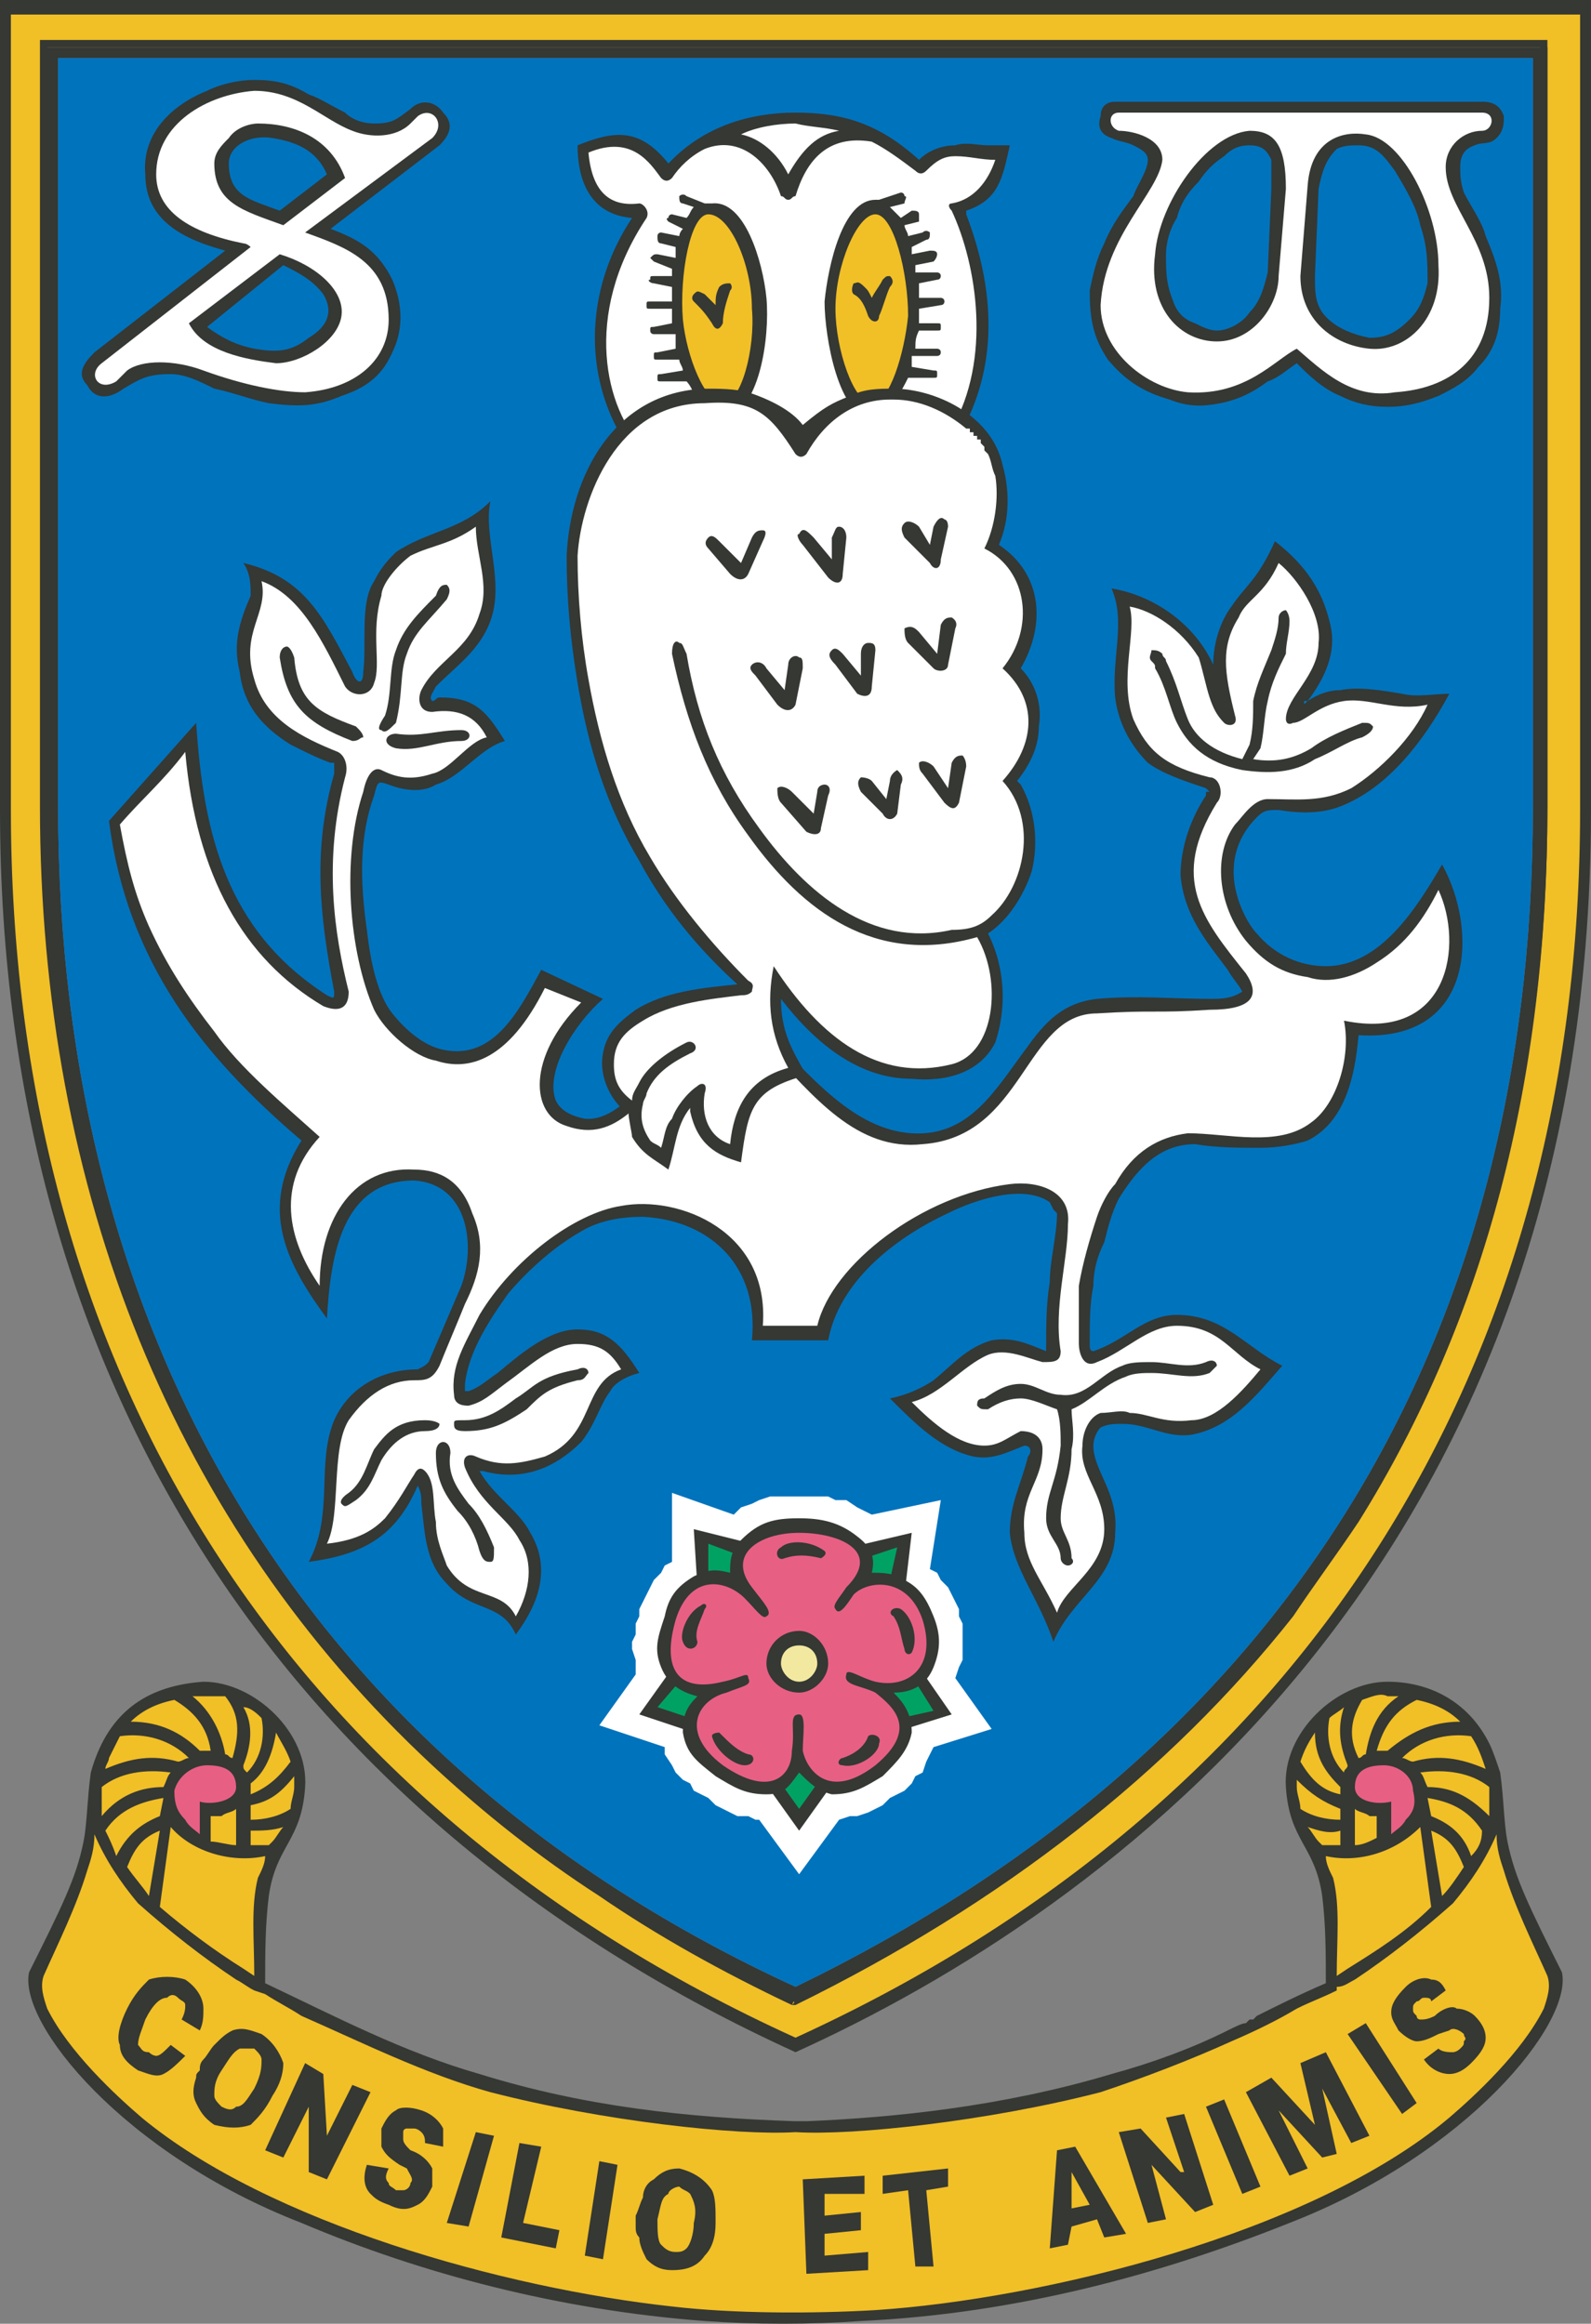 <?xml version="1.0" encoding="UTF-8"?>
<svg xmlns="http://www.w3.org/2000/svg" xmlns:xlink="http://www.w3.org/1999/xlink" width="394.2pt" height="575.78pt" viewBox="0 0 394.2 575.78" version="1.1">
<rect x="0" y="0" width="394.2" height="575.78" fill="#808080" stroke="none"/>
<defs>
<clipPath id="clip1">
  <path d="M 0 0 L 394.199 0 L 394.199 509 L 0 509 Z M 0 0 "/>
</clipPath>
<clipPath id="clip2">
  <path d="M 7 416 L 388 416 L 388 575.781 L 7 575.781 Z M 7 416 "/>
</clipPath>
</defs>
<g id="surface1">
<g clip-path="url(#clip1)" clip-rule="nonzero">
<path style=" stroke:none;fill-rule:evenodd;fill:rgb(20.799%,21.999%,20%);fill-opacity:1;" d="M 0 0.004 L 394.199 0.004 L 394.199 200.703 C 394.199 387.004 274.5 473.406 197.102 508.504 C 74.699 452.703 0 346.504 0 200.703 L 0 0.004 M 14.398 14.406 L 379.801 14.406 L 379.801 199.805 C 379.801 333.906 317.699 433.805 197.102 492.305 C 75.602 436.504 14.398 331.203 14.398 199.805 L 14.398 14.406 "/>
</g>
<path style=" stroke:none;fill-rule:evenodd;fill:rgb(94.499%,74.899%,14.899%);fill-opacity:1;" d="M 2.699 3.605 L 391.5 3.605 L 391.5 200.703 C 391.5 339.305 323.102 447.305 197.102 504.906 C 68.398 446.406 2.699 336.605 2.699 200.703 L 2.699 3.605 M 10.801 11.703 L 383.398 11.703 L 383.398 199.805 C 383.398 335.703 318.602 437.406 197.102 495.906 C 75.602 440.105 10.801 333.004 10.801 199.805 L 10.801 11.703 "/>
<path style=" stroke:none;fill-rule:nonzero;fill:rgb(20.799%,21.999%,20%);fill-opacity:1;" d="M 10.801 9.906 L 382.5 9.906 L 382.5 11.703 L 10.801 11.703 L 10.801 9.906 M 382.5 9.906 L 383.398 9.906 L 383.398 10.805 L 382.5 10.805 L 382.5 9.906 M 383.398 10.805 L 383.398 199.805 L 381.602 199.805 L 381.602 10.805 L 383.398 10.805 M 383.398 199.805 L 381.602 199.805 L 383.398 199.805 M 383.398 199.805 C 383.398 267.305 368.102 326.703 336.602 377.105 L 334.801 376.203 C 366.301 326.703 381.602 267.305 381.602 199.805 L 383.398 199.805 M 336.602 377.105 C 331.199 385.203 325.801 392.406 320.398 400.504 L 318.602 399.605 C 324.898 391.504 330.301 384.305 334.801 376.203 L 336.602 377.105 M 320.398 400.504 C 289.801 439.203 248.398 471.605 197.102 496.805 L 196.199 495.004 C 247.5 470.703 288.898 438.305 318.602 399.605 L 320.398 400.504 M 197.102 496.805 L 196.199 496.805 L 197.102 495.906 L 197.102 496.805 M 196.199 496.805 L 197.102 495.004 L 196.199 496.805 M 196.199 496.805 C 179.102 488.703 162.898 479.703 148.5 469.805 L 149.398 468.906 C 163.801 478.805 180 487.805 197.102 495.004 L 196.199 496.805 M 148.5 469.805 C 133.199 459.906 119.699 449.105 107.102 437.406 L 108 436.504 C 120.602 448.203 134.102 459.004 149.398 468.906 L 148.5 469.805 M 107.102 437.406 C 43.199 378.004 9.898 295.203 9.898 199.805 L 11.699 199.805 C 11.699 295.203 44.102 377.105 108 436.504 L 107.102 437.406 M 9.898 199.805 L 9.898 10.805 L 11.699 10.805 L 11.699 199.805 L 9.898 199.805 M 9.898 10.805 L 9.898 9.906 L 10.801 9.906 L 10.801 10.805 L 9.898 10.805 "/>
<path style=" stroke:none;fill-rule:evenodd;fill:rgb(0%,45.099%,74.1%);fill-opacity:1;" d="M 14.398 14.406 L 379.801 14.406 L 379.801 199.805 C 379.801 333.906 317.699 433.805 197.102 492.305 C 75.602 436.504 14.398 331.203 14.398 199.805 L 14.398 14.406 "/>
<path style=" stroke:none;fill-rule:evenodd;fill:rgb(94.499%,74.899%,14.899%);fill-opacity:1;" d="M 63.898 490.504 C 104.398 515.703 151.199 526.504 197.102 526.504 C 243 526.504 294.301 514.805 330.301 491.406 C 328.5 484.203 331.199 484.203 329.398 469.805 C 328.5 459.906 320.398 451.805 319.5 441.906 C 319.5 430.203 332.102 418.504 342.898 418.504 C 357.301 417.605 369 429.305 369.898 441.004 C 371.699 450.906 371.699 460.805 376.199 471.605 C 379.801 477.906 382.5 484.203 385.199 489.605 C 386.102 497.703 378.898 508.504 369.898 516.605 C 340.199 550.805 254.699 574.203 197.102 574.203 C 138.602 575.105 52.199 549.906 23.398 515.703 C 18.898 509.406 4.5 497.703 10.801 486.004 C 12.602 479.703 16.199 474.305 18 468.004 C 20.699 459.906 23.398 451.805 23.398 442.805 C 24.301 428.406 39.602 416.703 50.398 418.504 C 68.398 419.406 74.699 432.906 74.699 443.703 C 72.898 451.805 67.5 459.004 65.699 467.105 C 63.898 474.305 64.801 483.305 63.898 490.504 "/>
<path style=" stroke:none;fill-rule:evenodd;fill:rgb(90.999%,37.299%,51.799%);fill-opacity:1;" d="M 42.301 441.906 C 43.199 438.305 47.699 435.605 51.301 435.605 C 54.898 435.605 59.398 439.203 60.301 442.805 C 61.199 445.504 56.699 448.203 53.102 448.203 C 52.199 448.203 52.199 448.203 51.301 448.203 C 51.301 450.906 51.301 453.605 51.301 456.305 C 41.398 452.703 41.398 447.305 42.301 441.906 "/>
<path style=" stroke:none;fill-rule:evenodd;fill:rgb(90.999%,37.299%,51.799%);fill-opacity:1;" d="M 351 441.004 C 351 437.406 345.602 434.703 342 435.605 C 338.398 435.605 333.898 438.305 333 442.805 C 333 445.504 337.5 448.203 341.102 448.203 C 341.102 448.203 342 448.203 342.898 447.305 C 342.898 450.906 342.898 453.605 342.898 456.305 C 351.898 452.703 351.898 447.305 351 441.004 "/>
<g clip-path="url(#clip2)" clip-rule="nonzero">
<path style=" stroke:none;fill-rule:evenodd;fill:rgb(20.799%,21.999%,20%);fill-opacity:1;" d="M 65.699 491.406 C 65.699 484.203 65.699 477.004 66.602 469.805 C 68.398 457.203 74.699 456.305 75.602 442.805 C 76.5 429.305 63 416.703 50.398 416.703 C 37.801 417.605 27 423.004 22.5 439.203 C 21.602 445.504 21.602 451.805 20.699 456.305 C 18.898 465.305 15.301 472.504 7.199 488.703 C 4.5 501.305 30.602 533.703 74.699 550.805 C 104.398 563.406 138.602 572.406 174.602 575.105 C 187.199 576.004 200.699 576.004 213.301 575.105 C 252 573.305 288 563.406 319.5 550.805 C 363.602 533.703 389.699 501.305 387 488.703 C 378.898 472.504 375.301 465.305 373.5 456.305 C 372.602 451.805 372.602 445.504 371.699 439.203 C 370.801 436.504 369.898 433.805 369 432.004 C 363.602 421.203 353.699 416.703 343.801 416.703 C 331.199 416.703 317.699 429.305 318.602 442.805 C 319.5 456.305 325.801 457.203 327.602 469.805 C 328.5 477.004 328.5 484.203 328.5 491.406 C 322.199 494.105 316.801 496.805 311.398 499.504 L 310.5 500.406 L 309.602 500.406 L 308.699 501.305 C 307.801 501.305 306 502.203 304.199 503.105 C 295.199 507.605 285.301 511.203 275.398 513.906 C 248.398 522.004 221.398 524.703 199.801 525.605 C 198.898 525.605 198 525.605 197.102 525.605 C 170.102 524.703 144.898 522.004 118.801 513.906 C 99.898 508.504 82.801 499.504 65.699 491.406 M 332.102 450.906 C 328.5 450.906 324.898 450.004 322.199 448.203 C 322.199 446.406 321.301 444.605 321.301 442.805 C 321.301 441.906 321.301 441.004 321.301 441.004 C 324.898 444.605 327.602 446.406 332.102 448.203 L 332.102 450.906 M 324 452.703 C 326.699 453.605 329.398 454.504 332.102 453.605 L 332.102 457.203 C 331.199 457.203 329.398 457.203 327.602 457.203 L 326.699 456.305 C 325.801 455.406 324.898 453.605 324 452.703 M 332.102 444.605 C 327.602 443.703 324.898 441.004 322.199 436.504 C 323.102 433.805 324 432.004 325.801 429.305 C 325.801 435.605 328.5 439.203 332.102 442.805 L 332.102 444.605 M 333 439.203 C 329.398 435.605 328.5 430.203 329.398 425.703 C 330.301 424.805 332.102 423.906 333 423.004 C 331.199 428.406 332.102 432.906 333.898 437.406 C 333.898 438.305 333 438.305 333 439.203 M 336.602 435.605 C 333.898 430.203 334.801 425.703 337.5 421.203 C 340.199 420.305 342 419.406 343.801 420.305 C 344.699 420.305 345.602 420.305 346.5 420.305 C 341.102 423.906 339.301 429.305 338.398 434.703 C 337.5 434.703 337.5 435.605 336.602 435.605 M 341.102 433.805 C 342.898 427.504 345.602 423.906 351 421.203 C 355.5 422.105 359.102 423.906 361.801 426.605 C 354.602 426.605 349.199 429.305 343.801 433.805 L 342.898 433.805 C 342 433.805 342 433.805 341.102 433.805 M 347.398 435.605 C 351.898 431.105 358.199 429.305 364.5 430.203 C 366.301 432.906 367.199 435.605 368.102 438.305 C 361.801 435.605 356.398 434.703 350.102 436.504 C 349.199 436.504 348.301 435.605 347.398 435.605 M 351.898 439.203 C 358.199 438.305 364.5 439.203 369 442.805 C 369 445.504 369 447.305 369 450.004 C 363.602 444.605 359.102 442.805 353.699 442.805 C 352.801 441.004 352.801 440.105 351.898 439.203 M 353.699 445.504 C 359.102 446.406 363.602 448.203 367.199 453.605 C 367.199 456.305 366.301 458.105 364.5 459.906 C 362.699 454.504 359.102 451.805 354.602 450.004 L 353.699 445.504 M 354.602 453.605 C 359.102 455.406 360.898 458.105 362.699 462.605 C 360.898 465.305 359.102 468.004 357.301 469.805 L 354.602 453.605 M 39.602 453.605 C 35.102 455.406 33.301 458.105 31.5 462.605 C 33.301 465.305 35.102 467.105 36.898 469.805 L 39.602 453.605 M 28.801 459.906 C 31.5 454.504 35.102 451.805 39.602 450.004 L 40.5 445.504 C 35.102 446.406 29.699 448.203 26.102 453.605 C 27 455.406 27.898 457.203 28.801 459.906 M 25.199 450.004 C 29.699 444.605 35.102 442.805 40.5 442.805 C 41.398 441.004 41.398 440.105 42.301 439.203 C 36 438.305 29.699 439.203 25.199 442.805 L 25.199 443.703 C 25.199 445.504 25.199 448.203 25.199 450.004 M 26.102 438.305 C 32.398 435.605 37.801 434.703 44.102 436.504 C 45 436.504 45.898 435.605 46.801 435.605 C 42.301 431.105 36 429.305 29.699 430.203 C 28.801 432.004 27.898 433.805 27 435.605 C 27 436.504 26.102 437.406 26.102 438.305 M 32.398 426.605 C 39.602 426.605 45 429.305 49.5 433.805 C 50.398 433.805 51.301 433.805 51.301 433.805 C 52.199 433.805 52.199 433.805 52.199 433.805 C 51.301 427.504 47.699 423.906 43.199 421.203 C 38.699 422.105 35.102 423.906 32.398 426.605 M 47.699 420.305 C 52.199 423.906 54.898 429.305 55.801 434.703 C 56.699 434.703 56.699 435.605 57.602 435.605 C 59.398 429.305 59.398 424.805 55.801 420.305 C 54 420.305 52.199 420.305 50.398 420.305 C 49.5 420.305 48.602 420.305 47.699 420.305 M 60.301 423.004 C 63 427.504 62.102 432.906 60.301 437.406 C 60.301 438.305 60.301 438.305 61.199 439.203 C 64.801 435.605 65.699 430.203 64.801 425.703 C 63.898 424.805 62.102 423.004 60.301 423.004 M 68.398 429.305 C 67.5 434.703 65.699 439.203 62.102 441.906 L 62.102 444.605 C 66.602 442.805 69.301 440.105 72 436.504 C 71.102 433.805 69.301 431.105 68.398 429.305 M 72.898 440.105 C 69.301 444.605 66.602 446.406 62.102 447.305 L 62.102 450.906 C 65.699 450.906 69.301 450.004 72 448.203 C 72 446.406 72.898 444.605 72.898 442.805 C 72.898 441.906 72.898 441.004 72.898 440.105 M 70.199 452.703 C 67.5 453.605 64.801 453.605 62.102 453.605 L 62.102 457.203 C 63 457.203 64.801 457.203 66.602 457.203 L 67.5 456.305 C 68.398 455.406 69.301 453.605 70.199 452.703 M 335.699 448.203 L 335.699 457.203 C 337.5 457.203 339.301 456.305 341.102 455.406 L 341.102 450.004 C 341.102 450.004 340.199 450.004 339.301 450.004 C 338.398 449.105 336.602 449.105 335.699 448.203 M 58.5 442.805 C 58.5 438.305 54.898 437.406 51.301 437.406 C 47.699 437.406 44.102 440.105 43.199 443.703 C 43.199 447.305 44.102 449.105 45.898 450.906 C 46.801 452.703 48.602 453.605 49.5 454.504 L 49.5 446.406 C 52.199 447.305 58.5 446.406 58.5 442.805 M 58.5 457.203 L 58.5 448.203 C 57.602 449.105 55.801 449.105 54.898 450.004 C 54 450.004 53.102 450.004 52.199 450.004 L 52.199 456.305 C 54 456.305 56.699 457.203 58.5 457.203 M 344.699 454.504 L 344.699 446.406 C 341.102 447.305 335.699 446.406 335.699 442.805 C 335.699 438.305 339.301 437.406 342.898 437.406 C 346.5 437.406 350.102 440.105 350.102 443.703 C 351 447.305 350.102 449.105 348.301 450.906 C 347.398 452.703 345.602 453.605 344.699 454.504 M 328.5 459.906 C 336.602 461.703 345.602 459.004 351.898 452.703 L 354.602 472.504 C 348.301 478.805 341.102 483.305 333.898 487.805 L 331.199 489.605 C 331.199 480.605 332.102 472.504 330.301 465.305 C 329.398 463.504 328.5 461.703 328.5 459.906 M 65.699 459.906 C 57.602 461.703 47.699 459.004 42.301 452.703 L 39.602 472.504 C 45.898 477.906 53.102 483.305 60.301 487.805 L 63 489.605 C 63 480.605 62.102 472.504 63.898 465.305 C 64.801 463.504 65.699 461.703 65.699 459.906 M 321.301 497.703 C 324.898 495.906 327.602 495.004 331.199 493.203 L 331.199 492.305 C 333 492.305 333.898 491.406 335.699 490.504 C 343.801 485.105 351.898 478.805 360 471.605 C 364.5 466.203 368.102 460.805 370.801 454.504 C 370.801 458.105 371.699 460.805 372.602 463.504 C 375.301 472.504 379.801 481.504 383.398 489.605 C 384.301 492.305 383.398 495.004 382.5 497.703 C 377.102 508.504 365.398 519.305 359.102 524.703 C 324.898 553.504 258.301 569.703 216.898 572.406 C 201.602 573.305 181.801 573.305 166.5 571.504 C 125.102 567.004 66.602 550.805 35.102 524.703 C 28.801 519.305 17.102 508.504 11.699 497.703 C 10.801 495.004 9.898 492.305 10.801 489.605 C 14.398 481.504 18.898 472.504 21.602 463.504 C 22.5 460.805 23.398 458.105 23.398 454.504 C 26.102 460.805 29.699 466.203 34.199 471.605 C 42.301 478.805 50.398 485.105 58.5 490.504 C 60.301 491.406 61.199 492.305 63 493.203 L 65.699 494.105 C 68.398 495.906 72 497.703 74.699 499.504 C 89.102 505.805 105.301 513.906 121.5 518.406 C 149.398 525.605 182.699 529.203 197.102 528.305 C 211.5 529.203 244.801 525.605 272.699 518.406 C 283.5 514.805 295.199 510.305 305.102 505.805 C 311.398 503.105 316.801 500.406 321.301 497.703 "/>
</g>
<path style=" stroke:none;fill-rule:evenodd;fill:rgb(20.799%,21.999%,20%);fill-opacity:1;" d="M 42.301 506.703 L 45.898 509.406 C 44.102 511.203 42.301 513.004 40.5 513.906 C 38.699 514.805 36.898 513.906 34.199 513.004 C 31.5 511.203 29.699 509.406 29.699 506.703 C 28.801 504.906 29.699 501.305 31.5 497.703 C 33.301 494.105 35.102 492.305 36.898 490.504 C 39.602 489.605 43.199 489.605 45.898 490.504 C 48.602 492.305 50.398 495.004 50.398 497.703 C 50.398 499.504 50.398 501.305 49.5 503.105 L 45 500.406 C 45.898 498.605 45.898 497.703 45.898 496.805 C 45.898 495.906 45 495.906 44.102 495.004 C 43.199 494.105 42.301 494.105 41.398 495.004 C 39.602 495.004 37.801 496.805 36 500.406 C 35.102 503.105 34.199 504.906 34.199 506.703 C 35.102 507.605 35.102 508.504 36.898 508.504 C 37.801 509.406 38.699 509.406 38.699 509.406 C 39.602 509.406 40.5 508.504 42.301 506.703 "/>
<path style=" stroke:none;fill-rule:evenodd;fill:rgb(20.799%,21.999%,20%);fill-opacity:1;" d="M 53.102 526.504 C 50.398 524.703 49.5 522.906 48.602 521.105 C 47.699 519.305 47.699 517.504 48.602 514.805 C 48.602 513.906 48.602 513.906 49.5 513.004 C 49.5 512.105 49.5 511.203 50.398 510.305 C 51.301 509.406 52.199 507.605 53.102 506.703 C 54.898 504.906 55.801 504.004 57.602 503.105 C 60.301 502.203 62.102 503.105 64.801 504.004 C 67.5 505.805 69.301 508.504 70.199 511.203 C 70.199 513.906 69.301 516.605 67.5 519.305 C 65.699 522.906 63.898 524.703 62.102 526.504 C 59.398 527.406 56.699 527.406 53.102 526.504 M 54.898 522.004 C 56.699 522.906 57.602 522.906 58.5 522.004 C 60.301 522.004 61.199 520.203 63 517.504 C 64.801 513.906 64.801 512.105 64.801 510.305 C 64.801 509.406 63.898 508.504 63 507.605 C 61.199 507.605 60.301 507.605 59.398 507.605 C 57.602 508.504 56.699 510.305 54.898 513.004 C 53.102 515.703 53.102 517.504 53.102 519.305 C 53.102 520.203 54 521.105 54.898 522.004 "/>
<path style=" stroke:none;fill-rule:evenodd;fill:rgb(20.799%,21.999%,20%);fill-opacity:1;" d="M 76.5 522.004 L 70.199 534.605 L 65.699 532.805 L 75.602 511.203 L 80.102 513.906 L 81 529.203 L 87.301 516.605 L 91.801 518.406 L 81 540.004 L 76.5 538.203 L 76.5 522.004 "/>
<path style=" stroke:none;fill-rule:evenodd;fill:rgb(20.799%,21.999%,20%);fill-opacity:1;" d="M 90.898 536.406 L 96.301 537.305 C 95.398 539.105 95.398 540.004 96.301 540.906 C 96.301 541.805 97.199 541.805 98.102 542.703 C 99 542.703 99.898 542.703 99.898 542.703 C 100.801 542.703 101.699 541.805 101.699 540.906 C 102.602 540.004 101.699 539.105 100.801 537.305 L 99 536.406 C 96.301 534.605 95.398 533.703 94.5 531.906 C 94.5 531.004 94.5 529.203 94.5 527.406 C 95.398 525.605 96.301 523.805 98.102 522.906 C 99 522.004 101.699 522.004 104.398 522.906 C 107.102 523.805 108.898 525.605 109.801 527.406 C 109.801 529.203 109.801 531.004 109.801 531.906 L 105.301 531.004 C 105.301 530.105 105.301 529.203 104.398 528.305 C 104.398 528.305 103.5 527.406 102.602 527.406 C 102.602 527.406 101.699 527.406 100.801 527.406 C 100.801 527.406 99.898 527.406 99.898 528.305 C 99.898 529.203 99.898 530.105 99.898 530.105 C 99.898 531.004 100.801 531.906 101.699 532.805 C 104.398 533.703 106.199 535.504 107.102 537.305 C 107.102 538.203 107.102 540.004 107.102 541.805 C 106.199 543.605 105.301 545.406 103.5 546.305 C 101.699 547.203 99.898 548.105 96.301 546.305 C 93.602 545.406 92.699 544.504 91.801 543.605 C 90 541.805 90 539.105 90.898 536.406 "/>
<path style=" stroke:none;fill-rule:evenodd;fill:rgb(20.799%,21.999%,20%);fill-opacity:1;" d="M 117.898 528.305 L 122.398 529.203 L 116.102 551.703 L 110.699 550.805 L 117.898 528.305 "/>
<path style=" stroke:none;fill-rule:evenodd;fill:rgb(20.799%,21.999%,20%);fill-opacity:1;" d="M 138.602 552.605 L 137.699 557.105 L 124.199 554.406 L 128.699 531.004 L 134.102 531.906 L 129.602 550.805 L 138.602 552.605 "/>
<path style=" stroke:none;fill-rule:evenodd;fill:rgb(20.799%,21.999%,20%);fill-opacity:1;" d="M 148.5 535.504 L 153 536.406 L 149.398 559.805 L 144.898 558.906 L 148.5 535.504 "/>
<path style=" stroke:none;fill-rule:evenodd;fill:rgb(20.799%,21.999%,20%);fill-opacity:1;" d="M 166.5 562.504 C 163.801 562.504 162 561.605 160.199 559.805 C 159.301 558.004 158.398 556.203 158.398 554.406 C 157.5 553.504 157.5 552.605 157.5 551.703 C 157.5 550.805 157.5 549.906 157.5 549.004 C 158.398 547.203 158.398 546.305 159.301 544.504 C 159.301 542.703 160.199 540.906 162 540.004 C 163.801 538.203 165.602 537.305 168.301 537.305 C 171.898 538.203 174.602 540.004 176.398 542.703 C 177.301 544.504 177.301 547.203 177.301 550.805 C 177.301 554.406 176.398 557.105 174.602 558.906 C 172.801 561.605 170.102 562.504 166.5 562.504 M 167.398 558.004 C 168.301 558.004 169.199 558.004 170.102 557.105 C 171 556.203 171.898 553.504 171.898 550.805 C 172.801 547.203 171.898 545.406 171 543.605 C 170.102 542.703 169.199 542.703 168.301 541.805 C 167.398 541.805 165.602 542.703 165.602 543.605 C 163.801 544.504 163.801 546.305 162.898 549.906 C 162.898 552.605 162.898 555.305 163.801 556.203 C 164.699 557.105 165.602 558.004 167.398 558.004 "/>
<path style=" stroke:none;fill-rule:evenodd;fill:rgb(20.799%,21.999%,20%);fill-opacity:1;" d="M 204.301 549.004 L 213.301 548.105 L 213.301 552.605 L 204.301 553.504 L 204.301 558.906 L 215.102 558.004 L 215.102 562.504 L 199.801 563.406 L 198.898 540.004 L 214.199 539.105 L 214.199 543.605 L 204.301 543.605 L 204.301 549.004 "/>
<path style=" stroke:none;fill-rule:evenodd;fill:rgb(20.799%,21.999%,20%);fill-opacity:1;" d="M 225 542.703 L 218.699 543.605 L 218.699 539.105 L 234.898 537.305 L 234.898 541.805 L 229.5 542.703 L 231.301 561.605 L 226.801 561.605 L 225 542.703 "/>
<path style=" stroke:none;fill-rule:evenodd;fill:rgb(20.799%,21.999%,20%);fill-opacity:1;" d="M 261.898 532.805 L 266.398 531.906 L 279 553.504 L 273.602 554.406 L 271.801 549.906 L 265.5 551.703 L 264.602 556.203 L 260.102 557.105 L 261.898 532.805 M 265.5 547.203 L 270 546.305 L 265.5 538.203 L 265.5 547.203 "/>
<path style=" stroke:none;fill-rule:evenodd;fill:rgb(20.799%,21.999%,20%);fill-opacity:1;" d="M 285.301 536.406 L 288.898 549.906 L 284.398 550.805 L 277.199 528.305 L 282.602 527.406 L 292.5 538.203 L 293.398 538.203 L 288.898 524.703 L 293.398 523.805 L 300.602 546.305 L 296.102 548.105 L 285.301 536.406 "/>
<path style=" stroke:none;fill-rule:evenodd;fill:rgb(20.799%,21.999%,20%);fill-opacity:1;" d="M 298.801 522.004 L 303.301 520.203 L 312.301 541.805 L 307.801 543.605 L 298.801 522.004 "/>
<path style=" stroke:none;fill-rule:evenodd;fill:rgb(20.799%,21.999%,20%);fill-opacity:1;" d="M 327.602 534.605 L 316.801 522.906 L 324 537.305 L 319.5 539.105 L 308.699 518.406 L 315 514.805 L 325.801 526.504 L 322.199 511.203 L 328.5 508.504 L 339.301 529.203 L 334.801 531.004 L 327.602 517.504 L 331.199 533.703 L 327.602 534.605 "/>
<path style=" stroke:none;fill-rule:evenodd;fill:rgb(20.799%,21.999%,20%);fill-opacity:1;" d="M 333.898 504.004 L 338.398 501.305 L 351 521.105 L 347.398 523.805 L 333.898 504.004 "/>
<path style=" stroke:none;fill-rule:evenodd;fill:rgb(100%,100%,100%);fill-opacity:1;" d="M 144.898 36.906 C 144 45.004 146.699 51.305 158.398 54.004 C 145.801 74.703 145.801 94.504 157.5 110.703 L 198 126.004 C 211.5 119.703 225 113.406 237.602 108.004 C 243.898 91.805 247.5 74.703 237.602 52.203 C 243 49.504 247.5 45.004 248.398 38.703 C 241.199 36.906 234 36.004 227.699 41.406 C 218.699 34.203 207.898 29.703 196.199 29.703 C 185.398 29.703 174.602 34.203 165.602 42.305 C 162 41.406 160.199 36.004 156.602 35.105 C 153 33.305 147.602 36.004 144.898 36.906 "/>
<path style=" stroke:none;fill-rule:evenodd;fill:rgb(100%,100%,100%);fill-opacity:1;" d="M 144.898 36.906 C 144 45.004 146.699 51.305 158.398 54.004 C 145.801 74.703 145.801 94.504 157.5 110.703 L 198 126.004 C 211.5 119.703 225 113.406 237.602 108.004 C 243.898 91.805 247.5 74.703 237.602 52.203 C 243 49.504 247.5 45.004 248.398 38.703 C 241.199 36.906 234 36.004 227.699 41.406 C 218.699 34.203 207.898 29.703 196.199 29.703 C 185.398 29.703 174.602 34.203 165.602 42.305 C 162 41.406 160.199 36.004 156.602 35.105 C 153 33.305 147.602 36.004 144.898 36.906 "/>
<path style=" stroke:none;fill-rule:evenodd;fill:rgb(20.799%,21.999%,20%);fill-opacity:1;" d="M 352.801 510.305 L 356.398 507.605 C 357.301 508.504 359.102 508.504 360 508.504 C 360 508.504 360.898 508.504 361.801 507.605 C 362.699 506.703 362.699 506.703 362.699 505.805 C 363.602 504.906 362.699 504.906 362.699 504.004 C 361.801 503.105 360 502.203 359.102 503.105 L 356.398 504.004 C 354.602 504.906 352.801 505.805 351 505.805 C 350.102 505.805 348.301 504.906 346.5 503.105 C 345.602 501.305 344.699 500.406 344.699 498.605 C 344.699 496.805 345.602 495.004 348.301 492.305 C 350.102 490.504 352.801 489.605 354.602 490.504 C 356.398 490.504 357.301 491.406 358.199 493.203 L 354.602 495.906 C 354.602 495.004 353.699 495.004 352.801 495.004 C 351.898 495.004 351.898 495.906 351 495.906 C 350.102 496.805 350.102 496.805 350.102 497.703 C 350.102 498.605 350.102 498.605 351 499.504 C 351 500.406 351.898 500.406 351.898 500.406 C 352.801 500.406 353.699 500.406 355.5 499.504 C 357.301 497.703 360 496.805 360.898 497.703 C 362.699 497.703 364.5 498.605 365.398 499.504 C 367.199 501.305 368.102 503.105 368.102 504.906 C 368.102 506.703 367.199 508.504 364.5 511.203 C 362.699 513.004 360.898 513.906 359.102 513.906 C 357.301 513.906 354.602 513.004 352.801 510.305 "/>
<path style=" stroke:none;fill-rule:evenodd;fill:rgb(94.499%,74.899%,14.899%);fill-opacity:1;" d="M 216.898 51.305 C 222.301 51.305 225.898 66.605 225.898 78.305 C 225.898 88.203 220.5 100.805 216 100.805 C 210.602 101.703 206.102 87.305 206.102 76.504 C 206.102 64.805 211.5 51.305 216.898 51.305 "/>
<path style=" stroke:none;fill-rule:evenodd;fill:rgb(20.799%,21.999%,20%);fill-opacity:1;" d="M 236.699 36.004 C 239.398 35.105 242.102 36.004 244.801 36.004 C 246.602 36.004 248.398 36.004 250.199 36.004 C 248.398 44.105 247.5 49.504 239.398 52.203 L 239.398 53.105 C 246.602 72.004 247.5 90.906 237.602 108.004 L 197.102 126.906 L 157.5 112.504 L 155.699 110.703 L 153.898 108.004 C 144 90.906 145.801 70.203 156.602 54.004 C 145.801 53.105 143.102 44.105 143.102 36.004 C 152.102 32.406 158.398 31.504 165.602 40.504 L 166.5 39.605 C 174.602 31.504 185.398 27.906 197.102 27.906 C 208.801 27.906 217.801 30.605 227.699 39.605 C 230.398 36.906 234 36.004 236.699 36.004 M 183.602 33.305 C 188.102 34.203 192.602 37.805 195.301 43.203 C 198.898 36.906 202.5 33.305 207.898 32.406 C 204.301 31.504 200.699 31.504 197.102 30.605 C 192.602 30.605 187.199 31.504 183.602 33.305 M 216 35.105 C 205.199 33.305 199.801 39.605 197.102 48.605 C 196.199 48.605 196.199 49.504 195.301 49.504 C 194.398 49.504 194.398 48.605 193.5 48.605 C 190.801 40.504 183.602 33.305 174.602 36.906 C 171 38.703 168.301 41.406 166.5 44.105 C 165.602 45.004 164.699 45.004 163.801 44.105 C 161.102 40.504 156.602 33.305 145.801 37.805 C 146.699 47.703 151.199 51.305 158.398 50.406 C 159.301 50.406 161.102 52.203 160.199 54.004 C 144 78.305 150.301 101.703 159.301 110.703 L 197.102 123.305 L 235.801 106.203 C 245.699 89.105 242.102 65.703 235.801 52.203 C 234.898 51.305 234.898 50.406 235.801 50.406 C 241.199 49.504 244.801 45.004 246.602 39.605 C 243 39.605 240.301 38.703 236.699 38.703 C 234 38.703 232.199 39.605 229.5 42.305 C 228.602 43.203 227.699 43.203 226.801 42.305 C 223.199 39.605 219.602 36.906 216 35.105 "/>
<path style=" stroke:none;fill-rule:evenodd;fill:rgb(20.799%,21.999%,20%);fill-opacity:1;" d="M 217.801 49.504 L 223.199 47.703 C 223.199 47.703 224.102 47.703 224.102 48.605 C 225 48.605 224.102 49.504 224.102 50.406 L 220.5 51.305 C 221.398 52.203 222.301 53.105 223.199 54.004 L 225.898 52.203 C 226.801 52.203 227.699 52.203 227.699 53.105 C 227.699 53.105 227.699 54.004 227.699 54.906 L 224.102 55.805 C 224.102 56.703 225 57.605 225 58.504 L 228.602 57.605 C 229.5 56.703 230.398 57.605 230.398 57.605 C 230.398 58.504 230.398 59.406 229.5 59.406 L 225.898 61.203 C 225.898 61.203 225.898 62.105 225.898 63.004 L 230.398 62.105 C 231.301 62.105 232.199 62.105 232.199 63.004 C 232.199 63.004 232.199 63.906 231.301 64.805 L 226.801 65.703 C 226.801 66.605 226.801 67.504 226.801 67.504 L 232.199 67.504 C 232.199 67.504 233.102 67.504 233.102 68.406 C 233.102 68.406 233.102 69.305 232.199 69.305 L 227.699 70.203 C 227.699 71.105 227.699 72.906 227.699 73.805 L 233.102 73.805 C 233.102 73.805 234 73.805 234 74.703 C 234 75.605 233.102 75.605 233.102 75.605 L 227.699 76.504 C 227.699 77.406 227.699 79.203 227.699 80.105 L 232.199 80.105 C 233.102 80.105 233.102 80.105 233.102 81.004 C 233.102 81.906 233.102 81.906 232.199 81.906 L 227.699 81.906 C 226.801 83.703 226.801 84.605 226.801 86.406 L 232.199 86.406 C 232.199 86.406 233.102 86.406 233.102 87.305 C 233.102 88.203 232.199 88.203 232.199 88.203 L 225.898 88.203 C 225.898 89.105 225.898 90.004 225.898 90.906 L 231.301 91.805 C 232.199 91.805 232.199 91.805 232.199 92.703 C 232.199 93.605 232.199 93.605 231.301 93.605 L 225 93.605 C 224.102 95.406 223.199 97.203 222.301 98.105 C 221.398 100.805 218.699 102.605 216 103.504 C 207.898 103.504 204.301 83.703 204.301 74.703 C 205.199 65.703 208.801 49.504 216.898 49.504 L 217.801 49.504 M 216.898 53.105 C 221.398 53.105 225 67.504 225 78.305 C 224.102 87.305 220.5 99.906 216 99.906 C 211.5 99.906 207 86.406 207 76.504 C 207 65.703 212.398 53.105 216.898 53.105 "/>
<path style=" stroke:none;fill-rule:evenodd;fill:rgb(94.499%,74.899%,14.899%);fill-opacity:1;" d="M 175.5 51.305 C 170.102 51.305 167.398 67.504 168.301 79.203 C 169.199 89.105 174.602 101.703 179.102 101.703 C 184.5 101.703 188.102 87.305 188.102 76.504 C 187.199 64.805 181.801 51.305 175.5 51.305 "/>
<path style=" stroke:none;fill-rule:evenodd;fill:rgb(20.799%,21.999%,20%);fill-opacity:1;" d="M 174.602 50.406 L 170.102 48.605 C 169.199 47.703 168.301 48.605 168.301 48.605 C 168.301 49.504 168.301 50.406 169.199 50.406 L 171.898 51.305 C 171 52.203 171 53.105 170.102 54.004 L 166.5 53.105 C 166.5 53.105 165.602 53.105 165.602 54.004 C 164.699 54.004 165.602 54.906 165.602 54.906 L 169.199 56.703 C 168.301 57.605 168.301 58.504 168.301 58.504 L 163.801 57.605 C 163.801 57.605 162.898 57.605 162.898 58.504 C 162.898 59.406 162.898 60.305 163.801 60.305 L 167.398 61.203 C 167.398 62.105 167.398 63.004 167.398 63.906 L 162.898 63.004 C 162 63.004 162 63.004 161.102 63.906 L 162 64.805 L 166.5 66.605 C 166.5 66.605 166.5 67.504 166.5 68.406 L 162 68.406 C 161.102 68.406 161.102 68.406 161.102 69.305 C 160.199 69.305 161.102 70.203 162 70.203 L 166.5 71.105 C 166.5 72.004 166.5 72.906 166.5 74.703 L 161.102 74.703 C 160.199 74.703 160.199 74.703 160.199 75.605 C 160.199 76.504 160.199 76.504 161.102 76.504 L 166.5 76.504 C 166.5 78.305 166.5 79.203 166.5 80.105 L 162 81.004 C 161.102 81.004 161.102 81.004 161.102 81.906 C 161.102 82.805 162 82.805 162 82.805 L 167.398 82.805 C 167.398 83.703 167.398 85.504 167.398 86.406 L 162.898 87.305 C 162 87.305 162 87.305 162 88.203 C 162 89.105 162 89.105 162.898 89.105 L 168.301 89.105 C 168.301 90.004 169.199 90.906 169.199 91.805 L 163.801 92.703 C 162.898 92.703 162.898 92.703 162.898 93.605 C 162.898 94.504 162.898 94.504 163.801 94.504 L 170.102 94.504 C 171 95.406 171.898 97.203 171.898 98.105 C 174.602 100.805 176.398 103.504 179.102 103.504 C 188.102 102.605 190.801 83.703 189.898 73.805 C 189 64.805 184.5 49.504 176.398 50.406 C 175.5 50.406 175.5 50.406 174.602 50.406 M 175.5 53.105 C 171 53.105 168.301 68.406 169.199 79.203 C 170.102 88.203 174.602 99.906 179.102 99.906 C 183.602 99.906 187.199 86.406 186.301 76.504 C 186.301 65.703 180.898 53.105 175.5 53.105 "/>
<path style=" stroke:none;fill-rule:evenodd;fill:rgb(100%,100%,100%);fill-opacity:1;" d="M 28.801 203.406 C 32.398 236.703 54 261.906 77.398 282.605 C 65.699 296.105 72 310.504 79.199 322.203 C 80.102 305.105 87.301 290.703 102.602 291.605 C 108.898 291.605 113.398 294.305 116.102 302.406 C 118.801 310.504 116.102 316.805 112.5 324.004 C 110.699 328.504 110.699 332.105 108 336.605 C 107.102 340.203 102.602 340.203 99.898 340.203 C 93.602 341.105 88.199 346.504 84.602 352.805 C 80.102 360.004 81.898 378.004 78.301 385.203 C 85.5 384.305 92.699 381.605 95.398 378.906 C 99 374.406 100.801 370.805 102.602 367.203 C 103.5 365.406 104.398 366.305 105.301 367.203 C 106.199 370.805 106.199 375.305 107.102 380.703 C 107.102 384.305 109.801 388.805 110.699 390.605 C 115.199 396.906 124.199 396.004 127.801 403.203 C 131.398 396.906 134.102 390.605 132.301 384.305 C 129.602 376.203 121.5 374.406 118.801 366.305 C 117.898 363.605 116.102 362.703 117.898 362.703 C 124.199 365.406 130.5 364.504 135.898 361.805 C 148.5 356.406 145.801 342.906 155.699 339.305 C 153 334.805 147.602 331.203 142.199 331.203 C 136.801 331.203 129.602 336.605 123.301 342.004 C 120.602 344.703 119.699 345.605 117 346.504 C 115.199 347.406 114.301 347.406 113.398 345.605 C 112.5 339.305 116.102 334.805 119.699 328.504 C 127.801 314.105 142.199 302.406 153.898 300.605 C 168.301 297.906 189.898 306.906 188.102 330.305 L 204.301 330.305 C 207 315.004 228.602 297.906 250.199 295.203 C 257.398 293.406 263.699 296.105 262.801 304.203 C 262.801 314.105 260.102 322.203 261 333.004 C 261 335.703 259.199 335.703 256.5 334.805 C 253.801 334.805 247.5 333.004 243 334.805 C 236.699 336.605 231.301 344.703 223.199 346.504 C 228.602 351.906 237.602 360.906 243.898 360.004 C 247.5 360.004 249.301 358.203 252.898 357.305 C 256.5 356.406 256.5 357.305 256.5 360.004 C 256.5 369.004 251.102 371.703 252 381.605 C 252 388.805 258.301 394.203 261.898 403.203 C 263.699 396.004 274.5 390.605 274.5 380.703 C 275.398 370.805 269.102 366.305 270 359.105 C 270 355.504 270 353.703 272.699 352.805 C 275.398 351.906 278.102 351.004 279.898 351.906 C 284.398 351.906 288 354.605 295.199 354.605 C 301.5 353.703 310.5 343.805 315 338.406 C 307.801 334.805 302.398 327.605 291.602 327.605 C 284.398 327.605 279.898 333.004 272.699 335.703 C 269.102 337.504 269.102 336.605 269.102 333.906 C 269.102 329.406 268.199 324.004 269.102 319.504 C 269.102 314.105 270.898 309.605 272.699 303.305 C 274.5 300.605 276.301 296.105 278.102 294.305 C 282.602 286.203 288 283.504 294.301 282.605 C 304.199 282.605 318.602 285.305 326.699 279.004 C 333 274.504 336.602 263.703 334.801 254.703 C 360.898 259.203 365.398 233.105 356.398 216.906 C 352.801 223.203 348.301 232.203 341.102 236.703 C 335.699 240.305 330.301 242.105 324.898 240.305 C 318.602 239.406 313.199 236.703 309.602 231.305 C 302.398 222.305 302.398 212.406 308.699 204.305 C 309.602 202.504 311.398 199.805 315 199.805 C 322.199 199.805 329.398 199.805 336.602 196.203 C 344.699 191.703 352.801 181.805 356.398 173.703 C 348.301 174.605 339.301 171.004 333 172.805 C 326.699 173.703 323.102 177.305 320.398 177.305 C 319.5 178.203 320.398 177.305 321.301 176.406 C 320.398 171.004 328.5 166.504 328.5 157.504 C 328.5 150.305 321.301 140.406 316.801 136.805 C 313.199 145.805 308.699 146.703 306.898 151.203 C 302.398 158.406 301.5 165.605 304.199 176.406 C 305.102 179.105 304.199 178.203 303.301 177.305 C 301.5 175.504 301.5 173.703 300.602 171.004 C 299.699 168.305 297.898 163.805 297 161.105 C 292.5 153.906 283.5 149.406 278.102 148.504 C 279.898 154.805 276.301 168.305 279.898 179.105 C 282.602 187.203 288 190.805 298.801 193.504 C 300.602 194.406 300.602 197.105 299.699 198.004 C 288.898 216.906 297 227.703 307.801 242.105 C 311.398 247.504 310.5 248.406 299.699 248.406 C 285.301 249.305 285.301 248.406 271.801 249.305 C 252.898 249.305 252.898 280.805 227.699 282.605 C 212.398 283.504 202.5 270.906 190.801 257.406 L 169.199 260.105 C 158.398 270.906 153 281.703 141.301 278.105 C 132.301 274.504 133.199 261.906 146.699 247.504 L 134.102 242.105 C 125.102 261.004 117.898 263.703 109.801 261.906 C 103.5 260.105 97.199 255.605 94.5 249.305 C 87.301 235.805 85.5 213.305 90.898 197.105 C 92.699 192.605 94.5 192.605 96.301 192.605 C 100.801 194.406 102.602 194.406 107.102 193.504 C 112.5 191.703 117.898 184.504 123.301 182.703 C 119.699 177.305 113.398 173.703 107.102 174.605 C 103.5 175.504 106.199 171.906 107.102 170.105 C 109.801 162.906 117 161.105 120.602 152.105 C 122.398 144.004 119.699 135.906 119.699 127.805 C 113.398 133.203 107.102 132.305 101.699 135.906 C 98.102 137.703 94.5 143.105 93.602 145.805 C 91.801 154.805 92.699 162.906 91.801 167.406 C 90 171.004 88.199 170.105 86.398 168.305 C 81 156.605 72.898 145.805 63 141.305 C 64.801 149.406 57.602 153.906 60.301 166.504 C 63 179.105 72 182.703 81 187.203 C 82.801 188.105 84.602 189.906 83.699 191.703 C 78.301 213.305 81.898 229.504 84.602 243.906 C 85.5 248.406 84.602 250.203 80.102 248.406 C 60.301 236.703 51.301 216.004 45.898 185.406 C 40.5 192.605 34.199 198.004 28.801 203.406 "/>
<path style=" stroke:none;fill-rule:evenodd;fill:rgb(20.799%,21.999%,20%);fill-opacity:1;" d="M 103.5 368.105 C 104.398 369.906 104.398 370.805 104.398 372.605 C 105.301 379.805 105.301 387.004 110.699 392.406 C 117 399.605 124.199 396.906 127.801 405.004 C 133.199 397.805 136.801 388.805 131.398 379.805 C 128.699 374.406 122.398 370.805 118.801 364.504 L 119.699 364.504 C 129.602 367.203 137.699 363.605 144 357.305 C 147.602 352.805 148.5 348.305 151.199 344.703 C 152.102 342.906 154.801 341.105 158.398 340.203 C 153.898 333.004 150.301 329.406 143.102 329.406 C 135.898 329.406 128.699 335.703 123.301 340.203 C 120.602 342.004 118.801 343.805 116.102 344.703 L 115.199 344.703 L 115.199 342.906 C 116.102 334.805 121.5 326.703 126 320.406 C 131.398 314.105 137.699 308.703 144 305.105 C 148.5 302.406 153.898 301.504 159.301 301.504 C 176.398 302.406 188.102 314.105 186.301 332.105 L 205.199 332.105 C 207.898 317.703 221.398 306.906 234.898 300.605 C 242.102 297.004 253.801 293.406 260.102 297.906 L 261 299.703 L 261.898 300.605 C 261.898 306.004 260.102 312.305 260.102 317.703 C 259.199 323.105 259.199 328.504 259.199 334.805 C 254.699 333.004 251.102 331.203 245.699 332.105 C 239.398 333.906 235.801 338.406 231.301 342.004 C 228.602 343.805 225 345.605 220.5 346.504 C 226.801 352.805 233.102 359.105 241.199 360.906 C 245.699 361.805 249.301 360.004 253.801 358.203 C 255.602 358.203 255.602 360.004 254.699 360.906 C 252.898 368.105 250.199 372.605 250.199 379.805 C 251.102 388.805 257.398 396.004 261 406.805 C 265.5 396.004 276.301 391.504 276.301 379.805 C 277.199 369.906 270.898 364.504 270.898 358.203 C 270.898 356.406 271.801 354.605 272.699 353.703 C 274.5 352.805 276.301 352.805 278.102 352.805 C 284.398 352.805 288.898 356.406 295.199 355.504 C 305.102 353.703 311.398 345.605 317.699 338.406 C 308.699 333.906 303.301 325.805 291.602 325.805 C 283.5 325.805 279 332.105 270.898 334.805 C 270 334.805 270 333.906 270 333.004 C 270 327.605 270 323.105 270.898 318.605 C 270.898 315.004 271.801 311.406 273.602 307.805 C 274.5 304.203 275.398 300.605 277.199 297.004 C 281.699 289.805 287.102 283.504 296.102 283.504 C 301.5 284.406 306.898 284.406 312.301 284.406 C 316.801 284.406 321.301 283.504 324 282.605 C 333 278.105 335.699 267.305 336.602 256.504 C 365.398 258.305 366.301 230.406 357.301 214.203 C 351 225.004 342 239.406 328.5 239.406 C 322.199 239.406 315.898 236.703 311.398 231.305 C 309.602 229.504 307.801 225.906 306.898 223.203 C 304.199 215.105 306 207.906 311.398 202.504 C 313.199 200.703 314.102 200.703 316.801 200.703 C 322.199 201.605 327.602 201.605 332.102 199.805 C 343.801 195.305 352.801 183.605 359.102 171.906 C 355.5 171.906 351 172.805 347.398 171.906 C 342 171.004 336.602 170.105 332.102 171.004 C 329.398 171.004 326.699 171.906 324 173.703 C 323.102 174.605 323.102 174.605 323.102 173.703 C 323.102 173.703 323.102 173.703 324 173.703 C 329.398 166.504 331.199 160.203 329.398 153.906 C 327.602 146.703 324 140.406 315.898 134.105 C 311.398 144.004 308.699 144.906 305.102 150.305 C 302.398 153.906 300.602 159.305 300.602 164.703 C 296.102 154.805 286.199 147.605 275.398 145.805 C 279 153.906 275.398 162.906 276.301 172.805 C 277.199 180.004 280.801 185.406 284.398 189.004 C 288 191.703 293.398 193.504 298.801 195.305 L 299.699 196.203 L 298.801 196.203 L 298.801 197.105 C 295.199 202.504 292.5 209.703 292.5 216.906 C 293.398 226.805 298.801 233.105 304.199 240.305 C 305.102 242.105 306.898 243.906 307.801 245.703 C 305.102 247.504 302.398 247.504 299.699 247.504 C 290.699 247.504 281.699 246.605 271.801 247.504 C 263.699 248.406 259.199 252.906 254.699 259.203 C 246.602 270.004 240.301 281.703 225.898 280.805 C 211.5 279.906 200.699 266.406 190.801 256.504 L 169.199 258.305 C 162 264.605 153.898 278.105 144.898 277.203 C 140.398 276.305 138.602 274.504 137.699 272.703 C 135 265.504 142.199 253.805 149.398 247.504 L 134.102 240.305 C 128.699 250.203 122.398 262.805 109.801 260.105 C 105.301 259.203 100.801 255.605 97.199 251.105 C 93.602 246.605 91.801 238.504 90.898 230.406 C 89.102 217.805 89.102 207.004 92.699 197.105 C 93.602 193.504 93.602 193.504 96.301 194.406 C 100.801 196.203 105.301 196.203 108 194.406 C 114.301 192.605 118.801 185.406 125.102 183.605 C 120.602 176.406 117.898 172.805 108.898 172.805 C 108 172.805 108 173.703 107.102 173.703 C 106.199 172.805 107.102 171.906 108 170.105 C 113.398 164.703 118.801 161.105 121.5 153.906 C 125.102 144.004 119.699 133.203 121.5 124.203 C 114.301 131.406 106.199 131.406 98.102 136.805 C 96.301 138.605 94.5 140.406 92.699 144.004 C 89.102 149.406 90.898 159.305 90 166.504 C 90 170.105 88.199 169.203 87.301 166.504 C 80.102 153.004 75.602 143.105 60.301 139.504 C 62.102 142.203 62.102 144.906 62.102 147.605 C 59.398 153.906 57.602 159.305 59.398 166.504 C 60.301 174.605 64.801 180.004 72 184.504 C 75.602 186.305 79.199 188.105 81.898 189.004 L 82.801 189.004 L 82.801 189.906 C 82.801 189.906 82.801 190.805 82.801 191.703 C 77.398 210.605 79.199 226.805 82.801 245.703 C 82.801 247.504 82.801 247.504 81 246.605 C 55.801 230.406 50.398 206.105 48.602 179.105 C 41.398 187.203 34.199 195.305 27 203.406 C 31.5 238.504 50.398 261.906 74.699 282.605 C 63.898 299.703 71.102 313.203 81 326.703 C 81.898 311.406 84.602 292.504 102.602 292.504 C 116.102 293.406 117.898 308.703 114.301 318.605 C 111.602 324.906 108.898 331.203 106.199 337.504 C 105.301 338.406 105.301 338.406 103.5 339.305 C 94.5 339.305 86.398 343.805 82.801 351.906 C 78.301 362.703 82.801 375.305 76.5 387.004 C 90 385.203 98.102 380.703 103.5 368.105 M 29.699 204.305 C 31.5 214.203 33.301 221.406 36.898 229.504 C 41.398 239.406 46.801 247.504 53.102 255.605 C 59.398 264.605 70.199 273.605 79.199 281.703 C 68.398 293.406 71.102 306.906 79.199 318.605 C 79.199 301.504 88.199 288.906 102.602 289.805 C 108.898 289.805 114.301 292.504 117 300.605 C 120.602 308.703 118.801 315.906 115.199 323.105 C 113.398 327.605 110.699 333.906 108.898 338.406 C 107.102 342.004 105.301 342.004 102.602 342.004 C 96.301 342.004 90.898 345.605 86.398 351.906 C 81.898 359.105 84.602 375.305 81 382.504 C 89.102 381.605 92.699 378.906 95.398 376.203 C 99 371.703 100.801 368.105 102.602 365.406 C 103.5 363.605 104.398 363.605 105.301 364.504 C 108 367.203 107.102 372.605 108 377.105 C 108 381.605 109.801 385.203 110.699 387.906 C 116.102 396.906 124.199 393.305 127.801 400.504 C 131.398 394.203 132.301 387.004 128.699 381.605 C 126 376.203 118.801 372.605 115.199 363.605 C 114.301 360.906 116.102 360.004 117.898 360.906 C 124.199 363.605 128.699 362.703 135 360.906 C 147.602 355.504 144 342.906 153.898 339.305 C 151.199 334.805 148.5 333.004 143.102 333.004 C 136.801 333.004 131.398 338.406 125.102 342.906 C 121.5 345.605 119.699 347.406 116.102 348.305 C 115.199 348.305 112.5 348.305 112.5 345.605 C 111.602 338.406 115.199 333.004 118.801 325.805 C 126.898 312.305 142.199 300.605 153.898 298.805 C 168.301 296.105 190.801 305.105 189 328.504 L 202.5 328.504 C 206.102 313.203 228.602 296.105 250.199 293.406 C 257.398 292.504 265.5 295.203 264.602 303.305 C 264.602 312.305 261 324.004 262.801 334.805 C 262.801 337.504 261 337.504 258.301 337.504 C 254.699 336.605 249.301 333.906 244.801 335.703 C 238.5 338.406 233.102 345.605 225.898 347.406 C 231.301 352.805 237.602 358.203 243.898 358.203 C 247.5 358.203 249.301 356.406 252.898 354.605 C 256.5 354.605 258.301 356.406 258.301 359.105 C 258.301 367.203 252.898 369.906 253.801 379.805 C 253.801 387.004 258.301 391.504 261.898 399.605 C 263.699 393.305 273.602 388.805 273.602 378.906 C 273.602 369.906 267.301 365.406 268.199 358.203 C 268.199 354.605 270 351.004 272.699 350.105 C 275.398 350.105 278.102 349.203 279.898 350.105 C 284.398 350.105 288 352.805 295.199 351.906 C 301.5 351.906 307.801 344.703 312.301 339.305 C 305.102 335.703 302.398 328.504 291.602 328.504 C 284.398 328.504 279 334.805 271.801 337.504 C 268.199 339.305 267.301 334.805 267.301 333.004 C 267.301 328.504 267.301 323.105 267.301 318.605 C 268.199 313.203 270 306.906 271.801 301.504 C 272.699 298.805 274.5 295.203 276.301 293.406 C 280.801 285.305 287.102 281.703 294.301 280.805 C 304.199 280.805 316.801 284.406 324.898 278.105 C 331.199 273.605 334.801 261.906 333 252.906 C 359.102 258.305 362.699 234.004 356.398 220.504 C 352.801 227.703 348.301 234.004 341.102 238.504 C 335.699 242.105 329.398 243.906 324 242.105 C 317.699 241.203 313.199 238.504 308.699 233.105 C 301.5 224.105 300.602 211.504 306 204.305 C 307.801 202.504 310.5 198.004 314.102 198.004 C 321.301 198.004 327.602 198.906 334.801 195.305 C 342 190.805 350.102 182.703 353.699 174.605 C 345.602 176.406 339.301 172.805 333 173.703 C 326.699 174.605 323.102 179.105 320.398 179.105 C 318.602 180.004 318.602 178.203 318.602 178.203 C 318.602 172.805 326.699 167.406 326.699 159.305 C 327.602 152.105 321.301 143.105 316.801 139.504 C 313.199 147.605 308.699 148.504 306.898 153.004 C 302.398 160.203 303.301 166.504 306 177.305 C 306.898 180.004 304.199 180.004 303.301 179.105 C 301.5 177.305 300.602 175.504 299.699 172.805 C 298.801 170.105 297.898 165.605 297 162.906 C 292.5 155.703 285.301 151.203 279.898 150.305 C 281.699 156.605 277.199 168.305 280.801 178.203 C 284.398 186.305 288.898 189.906 299.699 192.605 C 302.398 192.605 303.301 197.105 301.5 198.906 C 289.801 217.805 297.898 227.703 308.699 241.203 C 312.301 246.605 310.5 250.203 299.699 250.203 C 286.199 251.105 286.199 250.203 271.801 251.105 C 253.801 251.105 253.801 281.703 228.602 283.504 C 212.398 285.305 201.602 271.805 189.898 259.203 L 170.102 261.004 C 159.301 271.805 153 283.504 140.398 279.004 C 131.398 276.305 130.5 261.906 144 248.406 L 135 244.805 C 126 262.805 116.102 265.504 108 262.805 C 102.602 261.906 95.398 255.605 92.699 250.203 C 86.398 235.805 84.602 212.406 90 196.203 C 90.898 191.703 92.699 189.906 94.5 190.805 C 98.102 192.605 101.699 193.504 107.102 191.703 C 111.602 190.805 116.102 183.605 120.602 182.703 C 117.898 177.305 113.398 175.504 107.102 176.406 C 103.5 176.406 103.5 172.805 104.398 171.004 C 108 163.805 116.102 161.105 118.801 152.105 C 121.5 144.906 117.898 137.703 117.898 130.504 C 111.602 135.004 107.102 135.004 101.699 137.703 C 98.102 140.406 94.5 144.906 94.5 147.605 C 91.801 156.605 94.5 164.703 92.699 169.203 C 91.801 172.805 87.301 172.805 85.5 170.105 C 80.102 159.305 74.699 147.605 64.801 144.004 C 66.602 152.105 59.398 156.605 63 168.305 C 65.699 178.203 74.699 182.703 83.699 186.305 C 85.5 187.203 86.398 189.906 85.5 192.605 C 80.102 213.305 82.801 231.305 86.398 245.703 C 86.398 249.305 84.602 251.105 80.102 249.305 C 60.301 237.605 48.602 216.906 45.898 186.305 C 40.5 193.504 35.102 198.004 29.699 204.305 "/>
<path style=" stroke:none;fill-rule:evenodd;fill:rgb(20.799%,21.999%,20%);fill-opacity:1;" d="M 72.898 162.906 C 73.801 173.703 78.301 176.406 88.199 180.004 C 89.102 180.906 90 181.805 90 182.703 C 89.102 182.703 89.102 183.605 87.301 183.605 C 75.602 179.105 71.102 174.605 69.301 162.906 C 69.301 161.105 70.199 160.203 71.102 160.203 C 71.102 160.203 72 160.203 72.898 162.906 "/>
<path style=" stroke:none;fill-rule:evenodd;fill:rgb(20.799%,21.999%,20%);fill-opacity:1;" d="M 110.699 148.504 C 106.199 153.906 102.602 156.605 100.801 162.004 C 99 166.504 99.898 171.906 98.102 179.105 C 96.301 180.906 95.398 181.805 94.5 180.906 C 93.602 180.906 93.602 180.004 95.398 177.305 C 97.199 171.906 96.301 165.605 98.102 161.105 C 99.898 155.703 103.5 152.105 108 147.605 C 108.898 144.906 109.801 144.906 110.699 144.906 C 111.602 145.805 111.602 146.703 110.699 148.504 "/>
<path style=" stroke:none;fill-rule:evenodd;fill:rgb(20.799%,21.999%,20%);fill-opacity:1;" d="M 98.102 181.805 C 104.398 182.703 108 180.906 114.301 180.906 C 117 180.906 117 183.605 114.301 183.605 C 108 183.605 103.5 186.305 98.102 185.406 C 94.5 184.504 95.398 181.805 98.102 181.805 "/>
<path style=" stroke:none;fill-rule:evenodd;fill:rgb(20.799%,21.999%,20%);fill-opacity:1;" d="M 288 162.004 C 288 162.906 288.898 162.906 288.898 163.805 C 291.602 169.203 292.5 173.703 294.301 178.203 C 296.102 182.703 300.602 186.305 307.801 188.105 L 309.602 184.504 C 310.5 180.906 310.5 177.305 310.5 173.703 C 311.398 169.203 313.199 165.605 315 161.105 C 315.898 158.406 316.801 155.703 316.801 153.004 C 316.801 152.105 317.699 151.203 318.602 151.203 C 318.602 151.203 319.5 152.105 319.5 153.906 C 319.5 156.605 318.602 159.305 318.602 162.004 C 316.801 165.605 315 169.203 314.102 173.703 C 313.199 177.305 313.199 181.805 312.301 185.406 L 310.5 188.105 C 315.898 189.004 320.398 188.105 324.898 185.406 C 328.5 182.703 333 180.906 337.5 179.105 C 339.301 179.105 339.301 179.105 340.199 180.004 C 340.199 180.906 339.301 181.805 337.5 182.703 C 333.898 183.605 330.301 186.305 325.801 188.105 C 320.398 191.703 314.102 191.703 307.801 190.805 C 298.801 189.004 294.301 184.504 291.602 179.105 C 289.801 175.504 288.898 170.105 286.199 165.605 C 286.199 164.703 286.199 164.703 285.301 163.805 C 284.398 162.906 285.301 162.004 285.301 161.105 C 286.199 161.105 287.102 161.105 288 162.004 "/>
<path style=" stroke:none;fill-rule:evenodd;fill:rgb(20.799%,21.999%,20%);fill-opacity:1;" d="M 86.398 369.906 C 90 367.203 90.898 362.703 92.699 359.105 C 95.398 355.504 98.102 351.906 105.301 351.906 C 108 351.906 108.898 352.805 108.898 352.805 C 108.898 353.703 108 354.605 105.301 354.605 C 100.801 354.605 97.199 357.305 94.5 361.805 C 92.699 365.406 91.801 369.004 88.199 371.703 C 85.5 373.504 85.5 373.504 84.602 372.605 C 84.602 372.605 83.699 371.703 86.398 369.906 "/>
<path style=" stroke:none;fill-rule:evenodd;fill:rgb(20.799%,21.999%,20%);fill-opacity:1;" d="M 111.602 360.004 C 110.699 365.406 113.398 369.004 116.102 372.605 C 118.801 375.305 120.602 378.906 122.398 383.406 C 122.398 386.105 122.398 387.004 121.5 387.004 C 120.602 387.004 119.699 387.004 118.801 384.305 C 117.898 380.703 116.102 377.105 113.398 374.406 C 109.801 369.906 108 366.305 108 360.004 C 108 358.203 108.898 357.305 109.801 357.305 C 110.699 357.305 111.602 358.203 111.602 360.004 "/>
<path style=" stroke:none;fill-rule:evenodd;fill:rgb(20.799%,21.999%,20%);fill-opacity:1;" d="M 115.199 351.906 C 120.602 351.906 124.199 349.203 127.801 346.504 C 132.301 343.805 133.199 341.105 143.102 339.305 C 144.898 338.406 145.801 339.305 145.801 340.203 C 144.898 341.105 144.898 342.004 143.102 342.004 C 135.898 343.805 134.102 345.605 130.5 349.203 C 125.102 352.805 121.5 354.605 115.199 354.605 C 112.5 354.605 112.5 353.703 112.5 352.805 C 112.5 351.906 112.5 351.906 115.199 351.906 "/>
<path style=" stroke:none;fill-rule:evenodd;fill:rgb(20.799%,21.999%,20%);fill-opacity:1;" d="M 243.898 346.504 C 246.602 344.703 249.301 342.906 252.898 342.906 C 256.5 342.906 259.199 345.605 262.801 345.605 C 269.102 346.504 272.699 340.203 278.102 338.406 C 279.898 337.504 282.602 337.504 285.301 337.504 C 289.801 337.504 294.301 339.305 298.801 337.504 C 300.602 336.605 301.5 337.504 301.5 338.406 C 301.5 338.406 300.602 339.305 299.699 340.203 C 295.199 342.004 290.699 340.203 285.301 340.203 C 283.5 340.203 280.801 340.203 279 341.105 C 273.602 342.906 270 347.406 265.5 349.203 C 265.5 351.906 266.398 355.504 265.5 359.105 C 265.5 366.305 262.801 370.805 262.801 376.203 C 262.801 379.805 265.5 381.605 265.5 386.105 C 266.398 387.004 265.5 387.906 264.602 387.906 C 263.699 387.906 262.801 387.004 262.801 386.105 C 262.801 382.504 259.199 380.703 259.199 376.203 C 259.199 369.906 261.898 367.203 262.801 358.203 C 262.801 355.504 262.801 351.906 261.898 349.203 C 259.199 348.305 255.602 346.504 252.898 346.504 C 250.199 346.504 247.5 347.406 244.801 349.203 C 243 349.203 243 349.203 242.102 348.305 C 242.102 347.406 242.102 346.504 243.898 346.504 "/>
<path style=" stroke:none;fill-rule:evenodd;fill:rgb(100%,100%,100%);fill-opacity:1;" d="M 243 230.406 C 255.602 221.406 258.301 208.805 250.199 194.406 C 258.301 181.805 257.398 172.805 251.102 165.605 C 255.602 157.504 258.301 144.906 246.602 135.906 C 252.898 114.305 242.102 103.504 229.5 99.004 C 218.699 95.406 204.301 101.703 198.898 111.605 C 194.398 100.805 183.602 97.203 174.602 98.105 C 149.398 100.805 144 121.504 142.199 139.504 C 139.5 181.805 159.301 220.504 184.5 243.906 C 156.602 248.406 160.199 249.305 153 256.504 C 149.398 259.203 152.102 273.605 156.602 274.504 C 154.801 281.703 161.102 286.203 164.699 287.105 C 162.898 282.605 171 273.605 172.801 270.004 C 172.801 278.105 174.602 284.406 182.699 285.305 C 179.102 287.105 183.602 267.305 197.102 264.605 C 193.5 258.305 190.801 249.305 192.602 244.805 C 200.699 254.703 216 270.004 230.398 266.406 C 251.102 261.004 250.199 241.203 243 230.406 "/>
<path style=" stroke:none;fill-rule:evenodd;fill:rgb(20.799%,21.999%,20%);fill-opacity:1;" d="M 182.699 243.906 C 173.699 244.805 164.699 245.703 157.5 250.203 C 153.898 252.906 150.301 255.605 149.398 261.004 C 148.5 265.504 150.301 270.906 153.898 274.504 C 154.801 275.406 154.801 275.406 155.699 275.406 C 155.699 277.203 156.602 280.805 156.602 281.703 C 159.301 286.203 162 287.105 165.602 289.805 C 167.398 284.406 167.398 279.004 171 274.504 L 171 275.406 C 172.801 283.504 177.301 286.203 183.602 288.004 C 185.398 274.504 186.301 270.004 199.801 266.406 C 196.199 260.105 193.5 255.605 193.5 247.504 C 202.5 259.203 213.301 267.305 225.898 267.305 C 234.898 268.203 243 265.504 246.602 258.305 C 249.301 250.203 249.301 240.305 244.801 231.305 C 250.199 227.703 253.801 221.406 255.602 216.004 C 257.398 208.805 256.5 200.703 252.898 194.406 L 252 193.504 C 255.602 189.004 257.398 184.504 257.398 180.004 C 258.301 174.605 256.5 169.203 252.898 165.605 C 259.199 154.805 258.301 142.203 247.5 135.004 C 250.199 128.703 250.199 121.504 248.398 115.203 C 245.699 102.605 231.301 96.305 221.398 96.305 C 217.801 96.305 214.199 96.305 210.602 98.105 C 206.102 99.906 204.301 100.805 198.898 105.305 C 196.199 101.703 190.801 99.004 185.398 97.203 C 181.801 96.305 178.199 96.305 174.602 96.305 C 152.102 97.203 141.301 117.906 140.398 137.703 C 140.398 148.504 141.301 158.406 143.102 169.203 C 145.801 185.406 150.301 199.805 158.398 213.305 C 164.699 225.004 172.801 234.906 182.699 243.906 M 171 261.004 C 165.602 263.703 162 266.406 160.199 270.906 C 160.199 271.805 159.301 272.703 159.301 273.605 C 158.398 277.203 159.301 279.906 161.102 282.605 C 162 283.504 162.898 283.504 163.801 284.406 C 164.699 281.703 164.699 279.004 166.5 277.203 C 167.398 274.504 170.102 270.906 172.801 269.105 C 173.699 268.203 175.5 268.203 174.602 270.906 C 173.699 276.305 175.5 281.703 180.898 283.504 C 181.801 274.504 185.398 267.305 195.301 264.605 C 190.801 256.504 189.898 248.406 191.699 239.406 C 203.398 257.406 217.801 268.203 235.801 263.703 C 246.602 261.004 248.398 243.004 242.102 232.203 C 216.898 239.406 198.898 225.906 185.398 207.004 C 175.5 193.504 170.102 179.105 166.5 162.004 C 166.5 159.305 167.398 158.406 168.301 159.305 C 169.199 159.305 169.199 160.203 170.102 162.004 C 172.801 178.203 178.199 191.703 188.102 205.203 C 199.801 221.406 216 234.906 235.801 230.406 C 240.301 230.406 243 229.504 245.699 226.805 C 253.801 219.605 257.398 203.406 248.398 193.504 C 256.5 184.504 257.398 173.703 248.398 165.605 C 256.5 155.703 254.699 141.305 243.898 135.906 C 246.602 130.504 247.5 123.305 246.602 117.906 C 245.699 116.105 245.699 114.305 244.801 112.504 L 243.898 111.605 L 243.898 110.703 L 243 109.805 L 243 108.906 L 242.102 108.906 L 242.102 108.004 L 241.199 108.004 L 241.199 107.105 L 240.301 107.105 L 240.301 106.203 L 239.398 106.203 C 234 101.703 227.699 99.004 221.398 99.004 L 220.5 99.004 C 211.5 99.004 204.301 104.406 199.801 112.504 C 198.898 113.406 198 113.406 197.102 112.504 C 190.801 102.605 187.199 99.004 174.602 99.906 C 153 99.906 144 123.305 143.102 137.703 C 143.102 147.605 144 158.406 145.801 168.305 C 148.5 183.605 153 198.906 161.102 212.406 C 167.398 223.203 176.398 234.004 185.398 243.004 C 187.199 243.906 186.301 244.805 186.301 245.703 C 185.398 246.605 184.5 246.605 183.602 246.605 C 176.398 247.504 166.5 248.406 159.301 252.906 C 154.801 255.605 152.102 258.305 152.102 263.703 C 152.102 267.305 153 270.004 156.602 272.703 C 156.602 270.906 157.5 270.004 158.398 268.203 C 160.199 264.605 164.699 261.004 170.102 258.305 C 171.898 257.406 173.699 260.105 171 261.004 "/>
<path style=" stroke:none;fill-rule:evenodd;fill:rgb(20.799%,21.999%,20%);fill-opacity:1;" d="M 189.898 165.605 L 194.398 171.004 L 195.301 164.703 C 195.301 162.906 197.102 162.004 198 162.906 C 198.898 162.906 198.898 163.805 198.898 165.605 L 197.102 174.605 C 196.199 176.406 194.398 176.406 192.602 174.605 L 187.199 167.406 C 186.301 166.504 185.398 165.605 186.301 164.703 C 187.199 163.805 189 163.805 189.898 165.605 "/>
<path style=" stroke:none;fill-rule:evenodd;fill:rgb(20.799%,21.999%,20%);fill-opacity:1;" d="M 201.602 133.203 L 206.102 138.605 L 206.102 133.203 C 207 131.406 207 130.504 207.898 130.504 C 208.801 130.504 209.699 131.406 209.699 133.203 L 208.801 142.203 C 208.801 144.906 207 144.906 205.199 143.105 L 198.898 135.004 C 198 134.105 197.102 132.305 198 132.305 C 198.898 130.504 199.801 131.406 201.602 133.203 "/>
<path style=" stroke:none;fill-rule:evenodd;fill:rgb(20.799%,21.999%,20%);fill-opacity:1;" d="M 208.801 162.004 L 213.301 167.406 L 213.301 162.004 C 213.301 160.203 214.199 159.305 215.102 159.305 C 216 159.305 216.898 159.305 216.898 161.105 L 216 170.105 C 216 172.805 214.199 172.805 212.398 171.906 L 207 164.703 C 205.199 162.906 205.199 162.004 206.102 161.105 C 207 160.203 207.898 161.105 208.801 162.004 "/>
<path style=" stroke:none;fill-rule:evenodd;fill:rgb(20.799%,21.999%,20%);fill-opacity:1;" d="M 227.699 156.605 L 232.199 162.004 L 233.102 154.805 C 234 153.004 234.898 153.004 235.801 153.004 C 235.801 153.004 237.602 153.906 236.699 155.703 L 234.898 164.703 C 234.898 166.504 232.199 166.504 231.301 165.605 L 225 159.305 C 224.102 158.406 224.102 156.605 224.102 155.703 C 225.898 154.805 226.801 155.703 227.699 156.605 "/>
<path style=" stroke:none;fill-rule:evenodd;fill:rgb(20.799%,21.999%,20%);fill-opacity:1;" d="M 227.699 130.504 L 230.398 135.004 L 231.301 130.504 C 232.199 128.703 233.102 127.805 234 128.703 C 234 128.703 234.898 128.703 234.898 130.504 L 233.102 138.605 C 233.102 141.305 231.301 141.305 230.398 139.504 L 224.102 133.203 C 223.199 131.406 223.199 130.504 224.102 129.605 C 225 128.703 226.801 129.605 227.699 130.504 "/>
<path style=" stroke:none;fill-rule:evenodd;fill:rgb(20.799%,21.999%,20%);fill-opacity:1;" d="M 196.199 196.203 L 201.602 201.605 L 202.5 196.203 C 202.5 194.406 204.301 194.406 204.301 194.406 C 205.199 194.406 206.102 195.305 205.199 197.105 L 203.398 205.203 C 203.398 207.004 201.602 207.004 199.801 206.105 L 193.5 198.906 C 192.602 198.004 192.602 196.203 192.602 195.305 C 193.5 194.406 195.301 195.305 196.199 196.203 "/>
<path style=" stroke:none;fill-rule:evenodd;fill:rgb(20.799%,21.999%,20%);fill-opacity:1;" d="M 231.301 189.906 L 234.898 195.305 L 235.801 189.004 C 236.699 187.203 237.602 187.203 238.5 187.203 C 238.5 187.203 239.398 188.105 239.398 189.906 L 237.602 198.906 C 236.699 200.703 235.801 200.703 234 198.906 L 228.602 191.703 C 227.699 190.805 227.699 189.906 227.699 189.004 C 228.602 188.105 230.398 189.004 231.301 189.906 "/>
<path style=" stroke:none;fill-rule:evenodd;fill:rgb(20.799%,21.999%,20%);fill-opacity:1;" d="M 216 193.504 L 219.602 198.004 L 220.5 193.504 C 220.5 191.703 222.301 190.805 222.301 190.805 C 223.199 191.703 224.102 192.605 223.199 194.406 L 222.301 201.605 C 221.398 203.406 219.602 203.406 218.699 201.605 L 213.301 196.203 C 212.398 194.406 212.398 193.504 213.301 192.605 C 213.301 192.605 215.102 192.605 216 193.504 "/>
<path style=" stroke:none;fill-rule:evenodd;fill:rgb(20.799%,21.999%,20%);fill-opacity:1;" d="M 178.199 134.105 L 183.602 139.504 L 186.301 133.203 C 187.199 131.406 188.102 131.406 189 131.406 C 189.898 131.406 189.898 132.305 189 134.105 L 185.398 142.203 C 184.5 144.004 182.699 144.004 180.898 142.203 L 175.5 135.906 C 174.602 135.004 174.602 134.105 175.5 133.203 C 176.398 132.305 177.301 133.203 178.199 134.105 "/>
<path style=" stroke:none;fill-rule:evenodd;fill:rgb(100%,100%,100%);fill-opacity:1;" d="M 188.102 450.906 L 198 464.406 L 207.898 450.906 L 210.602 450.004 L 212.398 450.004 L 215.102 449.105 L 216.898 448.203 L 218.699 447.305 L 220.5 445.504 L 222.301 444.605 L 224.102 443.703 L 225.898 441.906 L 226.801 440.105 L 228.602 439.203 L 229.5 436.504 L 230.398 434.703 L 231.301 432.906 L 245.699 428.406 L 236.699 415.805 L 237.602 413.105 L 238.5 411.305 L 238.5 402.305 L 237.602 400.504 L 237.602 398.703 L 236.699 396.906 L 235.801 395.105 L 234.898 393.305 L 233.102 391.504 L 232.199 389.703 L 230.398 388.805 L 233.102 371.703 L 216 375.305 L 214.199 374.406 L 212.398 373.504 L 209.699 371.703 L 207 371.703 L 205.199 370.805 L 190.801 370.805 L 188.102 371.703 L 186.301 372.605 L 183.602 373.504 L 181.801 375.305 L 166.5 369.906 L 166.5 387.004 L 164.699 387.906 L 163.801 389.703 L 162 391.504 L 161.102 393.305 L 160.199 395.105 L 159.301 396.906 L 158.398 398.703 L 158.398 400.504 L 157.5 402.305 L 157.5 405.004 L 156.602 406.805 L 156.602 408.605 L 157.5 411.305 L 157.5 414.906 L 148.5 427.504 L 164.699 432.906 L 164.699 434.703 L 166.5 437.406 L 167.398 439.203 L 169.199 441.004 L 171 441.906 L 171.898 443.703 L 173.699 444.605 L 175.5 445.504 L 177.301 447.305 L 179.102 448.203 L 180.898 449.105 L 182.699 450.004 L 185.398 450.004 L 187.199 450.906 L 188.102 450.906 "/>
<path style=" stroke:none;fill-rule:evenodd;fill:rgb(20.799%,21.999%,20%);fill-opacity:1;" d="M 189 441.004 L 198 453.605 L 207 441.004 L 198 433.805 L 189 441.004 "/>
<path style=" stroke:none;fill-rule:evenodd;fill:rgb(0%,63.499%,38.799%);fill-opacity:1;" d="M 193.5 441.906 L 198 448.203 L 202.5 441.906 L 198 437.406 L 193.5 441.906 "/>
<path style=" stroke:none;fill-rule:evenodd;fill:rgb(20.799%,21.999%,20%);fill-opacity:1;" d="M 221.398 429.305 L 235.801 424.805 L 227.699 413.105 L 217.801 418.504 L 221.398 429.305 "/>
<path style=" stroke:none;fill-rule:evenodd;fill:rgb(0%,63.499%,38.799%);fill-opacity:1;" d="M 223.199 425.703 L 231.301 423.906 L 226.801 416.703 L 221.398 419.406 L 223.199 425.703 "/>
<path style=" stroke:none;fill-rule:evenodd;fill:rgb(20.799%,21.999%,20%);fill-opacity:1;" d="M 224.102 395.105 L 225.898 379.805 L 210.602 383.406 L 211.5 395.105 L 224.102 395.105 "/>
<path style=" stroke:none;fill-rule:evenodd;fill:rgb(0%,63.499%,38.799%);fill-opacity:1;" d="M 220.5 391.504 L 222.301 383.406 L 214.199 386.105 L 214.199 391.504 L 220.5 391.504 "/>
<path style=" stroke:none;fill-rule:evenodd;fill:rgb(20.799%,21.999%,20%);fill-opacity:1;" d="M 186.301 382.504 L 171.898 378.906 L 172.801 393.305 L 184.5 394.203 L 186.301 382.504 "/>
<path style=" stroke:none;fill-rule:evenodd;fill:rgb(0%,63.499%,38.799%);fill-opacity:1;" d="M 182.699 385.203 L 175.5 382.504 L 175.5 390.605 L 181.801 391.504 L 182.699 385.203 "/>
<path style=" stroke:none;fill-rule:evenodd;fill:rgb(20.799%,21.999%,20%);fill-opacity:1;" d="M 167.398 412.203 L 158.398 424.805 L 171.898 429.305 L 177.301 418.504 L 167.398 412.203 "/>
<path style=" stroke:none;fill-rule:evenodd;fill:rgb(0%,63.499%,38.799%);fill-opacity:1;" d="M 168.301 416.703 L 162.898 423.004 L 171 425.703 L 173.699 419.406 L 168.301 416.703 "/>
<path style=" stroke:none;fill-rule:evenodd;fill:rgb(20.799%,21.999%,20%);fill-opacity:1;" d="M 198 439.203 C 195.301 442.805 194.398 444.605 189.898 444.605 C 184.5 444.605 181.801 442.805 177.301 440.105 C 172.801 436.504 170.102 434.703 169.199 429.305 C 169.199 424.805 170.102 423.004 172.801 420.305 C 169.199 419.406 165.602 417.605 163.801 413.105 C 162 408.605 162.898 405.906 164.699 400.504 C 165.602 396.004 167.398 393.305 171.898 390.605 C 175.5 388.805 177.301 388.805 180.898 389.703 C 180.898 387.004 180.898 384.305 183.602 381.605 C 188.102 377.105 191.699 376.203 198 376.203 C 203.398 376.203 207.898 377.105 212.398 380.703 C 216 383.406 216.898 386.105 216 389.703 C 218.699 389.703 221.398 389.703 224.102 391.504 C 227.699 393.305 229.5 396.004 231.301 400.504 C 233.102 405.004 233.102 408.605 231.301 413.105 C 229.5 417.605 225.898 419.406 221.398 419.406 C 224.102 422.105 225.898 424.805 225.898 429.305 C 225 433.805 222.301 436.504 218.699 440.105 C 214.199 442.805 211.5 444.605 206.102 444.605 C 202.5 443.703 200.699 441.906 198 439.203 "/>
<path style=" stroke:none;fill-rule:evenodd;fill:rgb(90.999%,37.299%,51.799%);fill-opacity:1;" d="M 209.699 393.305 C 207.898 396.004 206.102 397.805 207 398.703 C 207.898 400.504 209.699 397.805 211.5 395.105 C 215.102 391.504 225 390.605 228.602 401.406 C 232.199 413.105 225 418.504 216.898 416.703 C 213.301 415.805 209.699 413.105 209.699 414.906 C 208.801 417.605 213.301 417.605 216.898 419.406 C 221.398 423.004 227.699 428.406 216.898 437.406 C 205.199 446.406 199.801 438.305 198.898 433.805 C 198.898 430.203 199.801 424.805 198 424.805 C 195.301 424.805 197.102 428.406 196.199 433.805 C 196.199 440.105 190.801 445.504 179.102 437.406 C 168.301 429.305 172.801 421.203 180 419.406 C 184.5 417.605 186.301 417.605 185.398 415.805 C 185.398 414.004 183.602 415.805 179.102 416.703 C 168.301 419.406 163.801 414.004 167.398 401.406 C 171 389.703 180 391.504 184.5 396.004 C 187.199 398.703 189 401.406 189.898 400.504 C 191.699 399.605 189 396.906 186.301 393.305 C 180 385.203 188.102 379.805 198 379.805 C 207.898 379.805 218.699 384.305 209.699 393.305 "/>
<path style=" stroke:none;fill-rule:evenodd;fill:rgb(20.799%,21.999%,20%);fill-opacity:1;" d="M 198 404.105 C 201.602 404.105 205.199 407.703 205.199 412.203 C 205.199 415.805 201.602 419.406 198 419.406 C 193.5 419.406 189.898 415.805 189.898 412.203 C 189.898 407.703 193.5 404.105 198 404.105 "/>
<path style=" stroke:none;fill-rule:evenodd;fill:rgb(95.299%,90.999%,62.7%);fill-opacity:1;" d="M 198 407.703 C 200.699 407.703 202.5 409.504 202.5 412.203 C 202.5 414.004 200.699 416.703 198 416.703 C 195.301 416.703 193.5 414.004 193.5 412.203 C 193.5 409.504 195.301 407.703 198 407.703 "/>
<path style=" stroke:none;fill-rule:evenodd;fill:rgb(20.799%,21.999%,20%);fill-opacity:1;" d="M 218.699 69.305 C 217.801 71.105 216.898 72.004 216 73.805 C 215.102 72.004 215.102 72.004 214.199 71.105 C 212.398 69.305 212.398 70.203 211.5 70.203 C 211.5 70.203 210.602 72.004 211.5 72.906 C 213.301 73.805 214.199 75.605 215.102 78.305 C 216 80.105 217.801 80.105 217.801 78.305 C 218.699 76.504 219.602 72.906 220.5 71.105 C 221.398 70.203 221.398 69.305 220.5 68.406 C 219.602 68.406 219.602 68.406 218.699 69.305 "/>
<path style=" stroke:none;fill-rule:evenodd;fill:rgb(20.799%,21.999%,20%);fill-opacity:1;" d="M 178.199 71.105 C 177.301 72.906 177.301 73.805 177.301 75.605 C 175.5 73.805 175.5 73.805 174.602 72.906 C 172.801 72.004 172.801 72.004 171.898 72.906 C 171.898 72.906 171 73.805 171.898 74.703 C 173.699 76.504 174.602 77.406 176.398 80.105 C 177.301 81.906 178.199 81.906 179.102 80.105 C 179.102 77.406 180 74.703 180.898 72.004 C 181.801 71.105 180.898 70.203 180.898 70.203 C 180 70.203 179.102 70.203 178.199 71.105 "/>
<path style=" stroke:none;fill-rule:evenodd;fill:rgb(20.799%,21.999%,20%);fill-opacity:1;" d="M 81 43.203 C 78.301 36.906 72.898 35.105 67.5 34.203 C 62.102 33.305 56.699 36.004 56.699 40.504 C 56.699 48.605 62.102 49.504 69.301 52.203 L 81 43.203 M 66.602 99.906 C 62.102 99.004 57.602 97.203 53.102 96.305 C 49.5 94.504 45.898 92.703 42.301 92.703 C 36.898 92.703 35.102 93.605 30.602 96.305 C 27 99.004 23.398 99.004 21.602 95.406 C 18.898 92.703 20.699 90.004 23.398 87.305 L 55.801 62.105 C 45.898 59.406 36 54.906 36 43.203 C 35.102 33.305 42.301 26.105 51.301 22.504 C 54.898 20.703 59.398 19.805 63 19.805 C 68.398 19.805 72 20.703 76.5 23.406 C 79.199 24.305 81.898 26.105 85.5 27.906 C 87.301 29.703 90 30.605 92.699 30.605 C 97.199 30.605 98.102 29.703 101.699 27.004 C 104.398 24.305 108 25.203 109.801 27.906 C 112.5 30.605 111.602 33.305 108.898 36.004 L 81.898 56.703 C 89.102 59.406 93.602 62.105 97.199 69.305 C 99.898 75.605 99.898 81.906 97.199 87.305 C 94.5 93.605 90 96.305 84.602 98.105 C 78.301 100.805 73.801 100.805 66.602 99.906 M 63 86.406 C 68.398 87.305 72 87.305 76.5 83.703 C 81 81.004 82.801 77.406 80.102 72.906 C 77.398 69.305 73.801 67.504 70.199 65.703 L 51.301 81.004 C 54.898 83.703 58.5 85.504 63 86.406 "/>
<path style=" stroke:none;fill-rule:evenodd;fill:rgb(100%,100%,100%);fill-opacity:1;" d="M 85.5 44.105 C 81.898 34.203 72.898 30.605 63.898 30.605 C 62.102 30.605 58.5 31.504 56.699 34.203 C 54.898 36.004 53.102 37.805 53.102 40.504 C 53.102 50.406 60.301 52.203 70.199 55.805 L 85.5 44.105 M 75.602 57.605 C 85.5 61.203 96.301 64.805 96.301 79.203 C 96.301 89.105 88.199 96.305 75.602 97.203 C 69.301 97.203 60.301 95.406 50.398 91.805 C 43.199 89.105 35.102 89.105 31.5 91.805 L 28.801 94.504 C 24.301 97.203 21.602 92.703 25.199 90.004 L 62.102 61.203 C 62.102 61.203 61.199 60.305 60.301 60.305 C 46.801 57.605 38.699 52.203 38.699 43.203 C 38.699 30.605 51.301 23.406 63 22.504 C 73.801 22.504 80.102 29.703 87.301 32.406 C 91.801 34.203 98.102 34.203 101.699 30.605 L 103.5 28.805 C 107.102 26.105 110.699 30.605 107.102 34.203 L 75.602 57.605 M 46.801 80.105 C 50.398 87.305 61.199 89.105 68.398 90.004 C 74.699 90.004 83.699 84.605 84.602 78.305 C 85.5 72.004 78.301 65.703 69.301 63.004 L 46.801 80.105 "/>
<path style=" stroke:none;fill-rule:evenodd;fill:rgb(20.799%,21.999%,20%);fill-opacity:1;" d="M 370.801 34.203 C 369 36.004 367.199 35.105 365.398 36.004 C 362.699 36.906 361.801 38.703 361.801 41.406 C 361.801 43.203 361.801 45.004 362.699 47.703 C 364.5 51.305 367.199 54.906 368.102 58.504 C 370.801 64.805 372.602 70.203 371.699 76.504 C 371.699 82.805 369.898 87.305 366.301 90.906 C 363.602 94.504 360 96.305 356.398 98.105 C 351.898 99.906 348.301 100.805 343.801 100.805 C 339.301 100.805 335.699 99.906 332.102 98.105 C 327.602 96.305 324 92.703 321.301 90.004 C 318.602 91.805 316.801 93.605 314.102 94.504 C 310.5 97.203 306.898 99.004 302.398 99.906 C 297.898 100.805 294.301 100.805 289.801 99.004 C 283.5 97.203 279 94.504 274.5 89.105 C 270.898 83.703 270 79.203 270 72.004 C 270.898 67.504 271.801 63.906 273.602 60.305 C 275.398 55.805 278.102 52.203 280.801 48.605 C 281.699 45.906 284.398 42.305 284.398 39.605 C 284.398 37.805 282.602 36.906 280.801 36.004 C 279 35.105 277.199 35.105 275.398 34.203 C 272.699 33.305 271.801 31.504 272.699 28.805 C 272.699 26.105 274.5 25.203 276.301 25.203 L 367.199 25.203 C 369.898 25.203 371.699 26.105 372.602 28.805 C 372.602 30.605 372.602 32.406 370.801 34.203 M 326.699 46.805 L 325.801 68.406 C 325.801 72.004 325.801 74.703 327.602 77.406 C 330.301 81.004 334.801 82.805 339.301 83.703 C 342.898 83.703 345.602 82.805 349.199 79.203 C 351.898 76.504 352.801 73.805 353.699 70.203 C 353.699 64.805 353.699 61.203 351.898 55.805 C 351 51.305 348.301 46.805 345.602 42.305 C 342.898 38.703 341.102 36.004 336.602 36.004 C 334.801 36.004 333 36.004 331.199 36.906 C 328.5 39.605 327.602 42.305 326.699 46.805 M 315 46.805 C 315 45.004 315 42.305 315 39.605 C 314.102 37.805 313.199 36.004 309.602 36.004 C 306.898 36.004 305.102 36.906 303.301 38.703 C 300.602 40.504 298.801 42.305 297 45.004 C 294.301 47.703 292.5 50.406 291.602 54.004 C 289.801 56.703 288.898 60.305 288.898 63.004 C 288.898 67.504 288.898 70.203 290.699 74.703 C 291.602 77.406 293.398 79.203 296.102 80.105 C 297.898 81.004 299.699 81.906 301.5 81.906 C 304.199 81.906 307.801 80.105 309.602 77.406 C 312.301 74.703 313.199 71.105 314.102 67.504 L 315 46.805 "/>
<path style=" stroke:none;fill-rule:evenodd;fill:rgb(100%,100%,100%);fill-opacity:1;" d="M 277.199 27.906 L 367.199 27.906 C 370.801 27.906 369.898 32.406 367.199 32.406 C 362.699 32.406 358.199 36.004 358.199 41.406 C 358.199 51.305 369 59.406 369 73.805 C 369 89.105 359.102 96.305 345.602 97.203 C 334.801 99.004 327.602 91.805 321.301 86.406 C 315.898 89.105 308.699 98.105 294.301 97.203 C 284.398 96.305 272.699 87.305 272.699 75.605 C 273.602 58.504 287.102 47.703 288 39.605 C 288 34.203 280.801 32.406 277.199 32.406 C 274.5 31.504 274.5 27.906 277.199 27.906 M 324 45.906 L 322.199 68.406 C 322.199 79.203 330.301 85.504 339.301 86.406 C 348.301 87.305 357.301 79.203 356.398 65.703 C 356.398 52.203 347.398 34.203 338.398 33.305 C 333 32.406 324.898 34.203 324 45.906 M 318.602 46.805 L 316.801 68.406 C 316.801 75.605 310.5 84.605 301.5 84.605 C 292.5 84.605 284.398 76.504 286.199 63.004 C 287.102 50.406 298.801 33.305 309.602 32.406 C 315.898 32.406 318.602 36.004 318.602 46.805 "/>
<path style=" stroke:none;fill-rule:evenodd;fill:rgb(20.799%,21.999%,20%);fill-opacity:1;" d="M 174.602 398.703 C 173.699 401.406 171.898 404.105 172.801 406.805 C 172.801 408.605 170.102 409.504 169.199 406.805 C 168.301 405.004 170.102 399.605 173.699 397.805 C 174.602 396.906 175.5 397.805 174.602 398.703 "/>
<path style=" stroke:none;fill-rule:evenodd;fill:rgb(20.799%,21.999%,20%);fill-opacity:1;" d="M 178.199 429.305 C 180.898 432.004 182.699 433.805 185.398 434.703 C 187.199 434.703 187.199 437.406 184.5 437.406 C 181.801 437.406 177.301 433.805 176.398 430.203 C 176.398 429.305 178.199 429.305 178.199 429.305 "/>
<path style=" stroke:none;fill-rule:evenodd;fill:rgb(20.799%,21.999%,20%);fill-opacity:1;" d="M 208.801 435.605 C 211.5 434.703 214.199 432.906 215.102 430.203 C 216 429.305 218.699 430.203 217.801 432.004 C 217.801 434.703 212.398 438.305 208.801 437.406 C 207 437.406 207.898 435.605 208.801 435.605 "/>
<path style=" stroke:none;fill-rule:evenodd;fill:rgb(20.799%,21.999%,20%);fill-opacity:1;" d="M 224.102 408.605 C 223.199 405.906 223.199 403.203 221.398 400.504 C 219.602 399.605 221.398 397.805 223.199 398.703 C 225.898 400.504 227.699 405.906 225.898 409.504 C 225 410.406 224.102 409.504 224.102 408.605 "/>
<path style=" stroke:none;fill-rule:evenodd;fill:rgb(20.799%,21.999%,20%);fill-opacity:1;" d="M 203.398 386.105 C 199.801 385.203 197.102 385.203 194.398 386.105 C 192.602 387.004 191.699 384.305 193.5 383.406 C 195.301 381.605 200.699 381.605 204.301 384.305 C 205.199 385.203 203.398 386.105 203.398 386.105 "/>
</g>
</svg>

